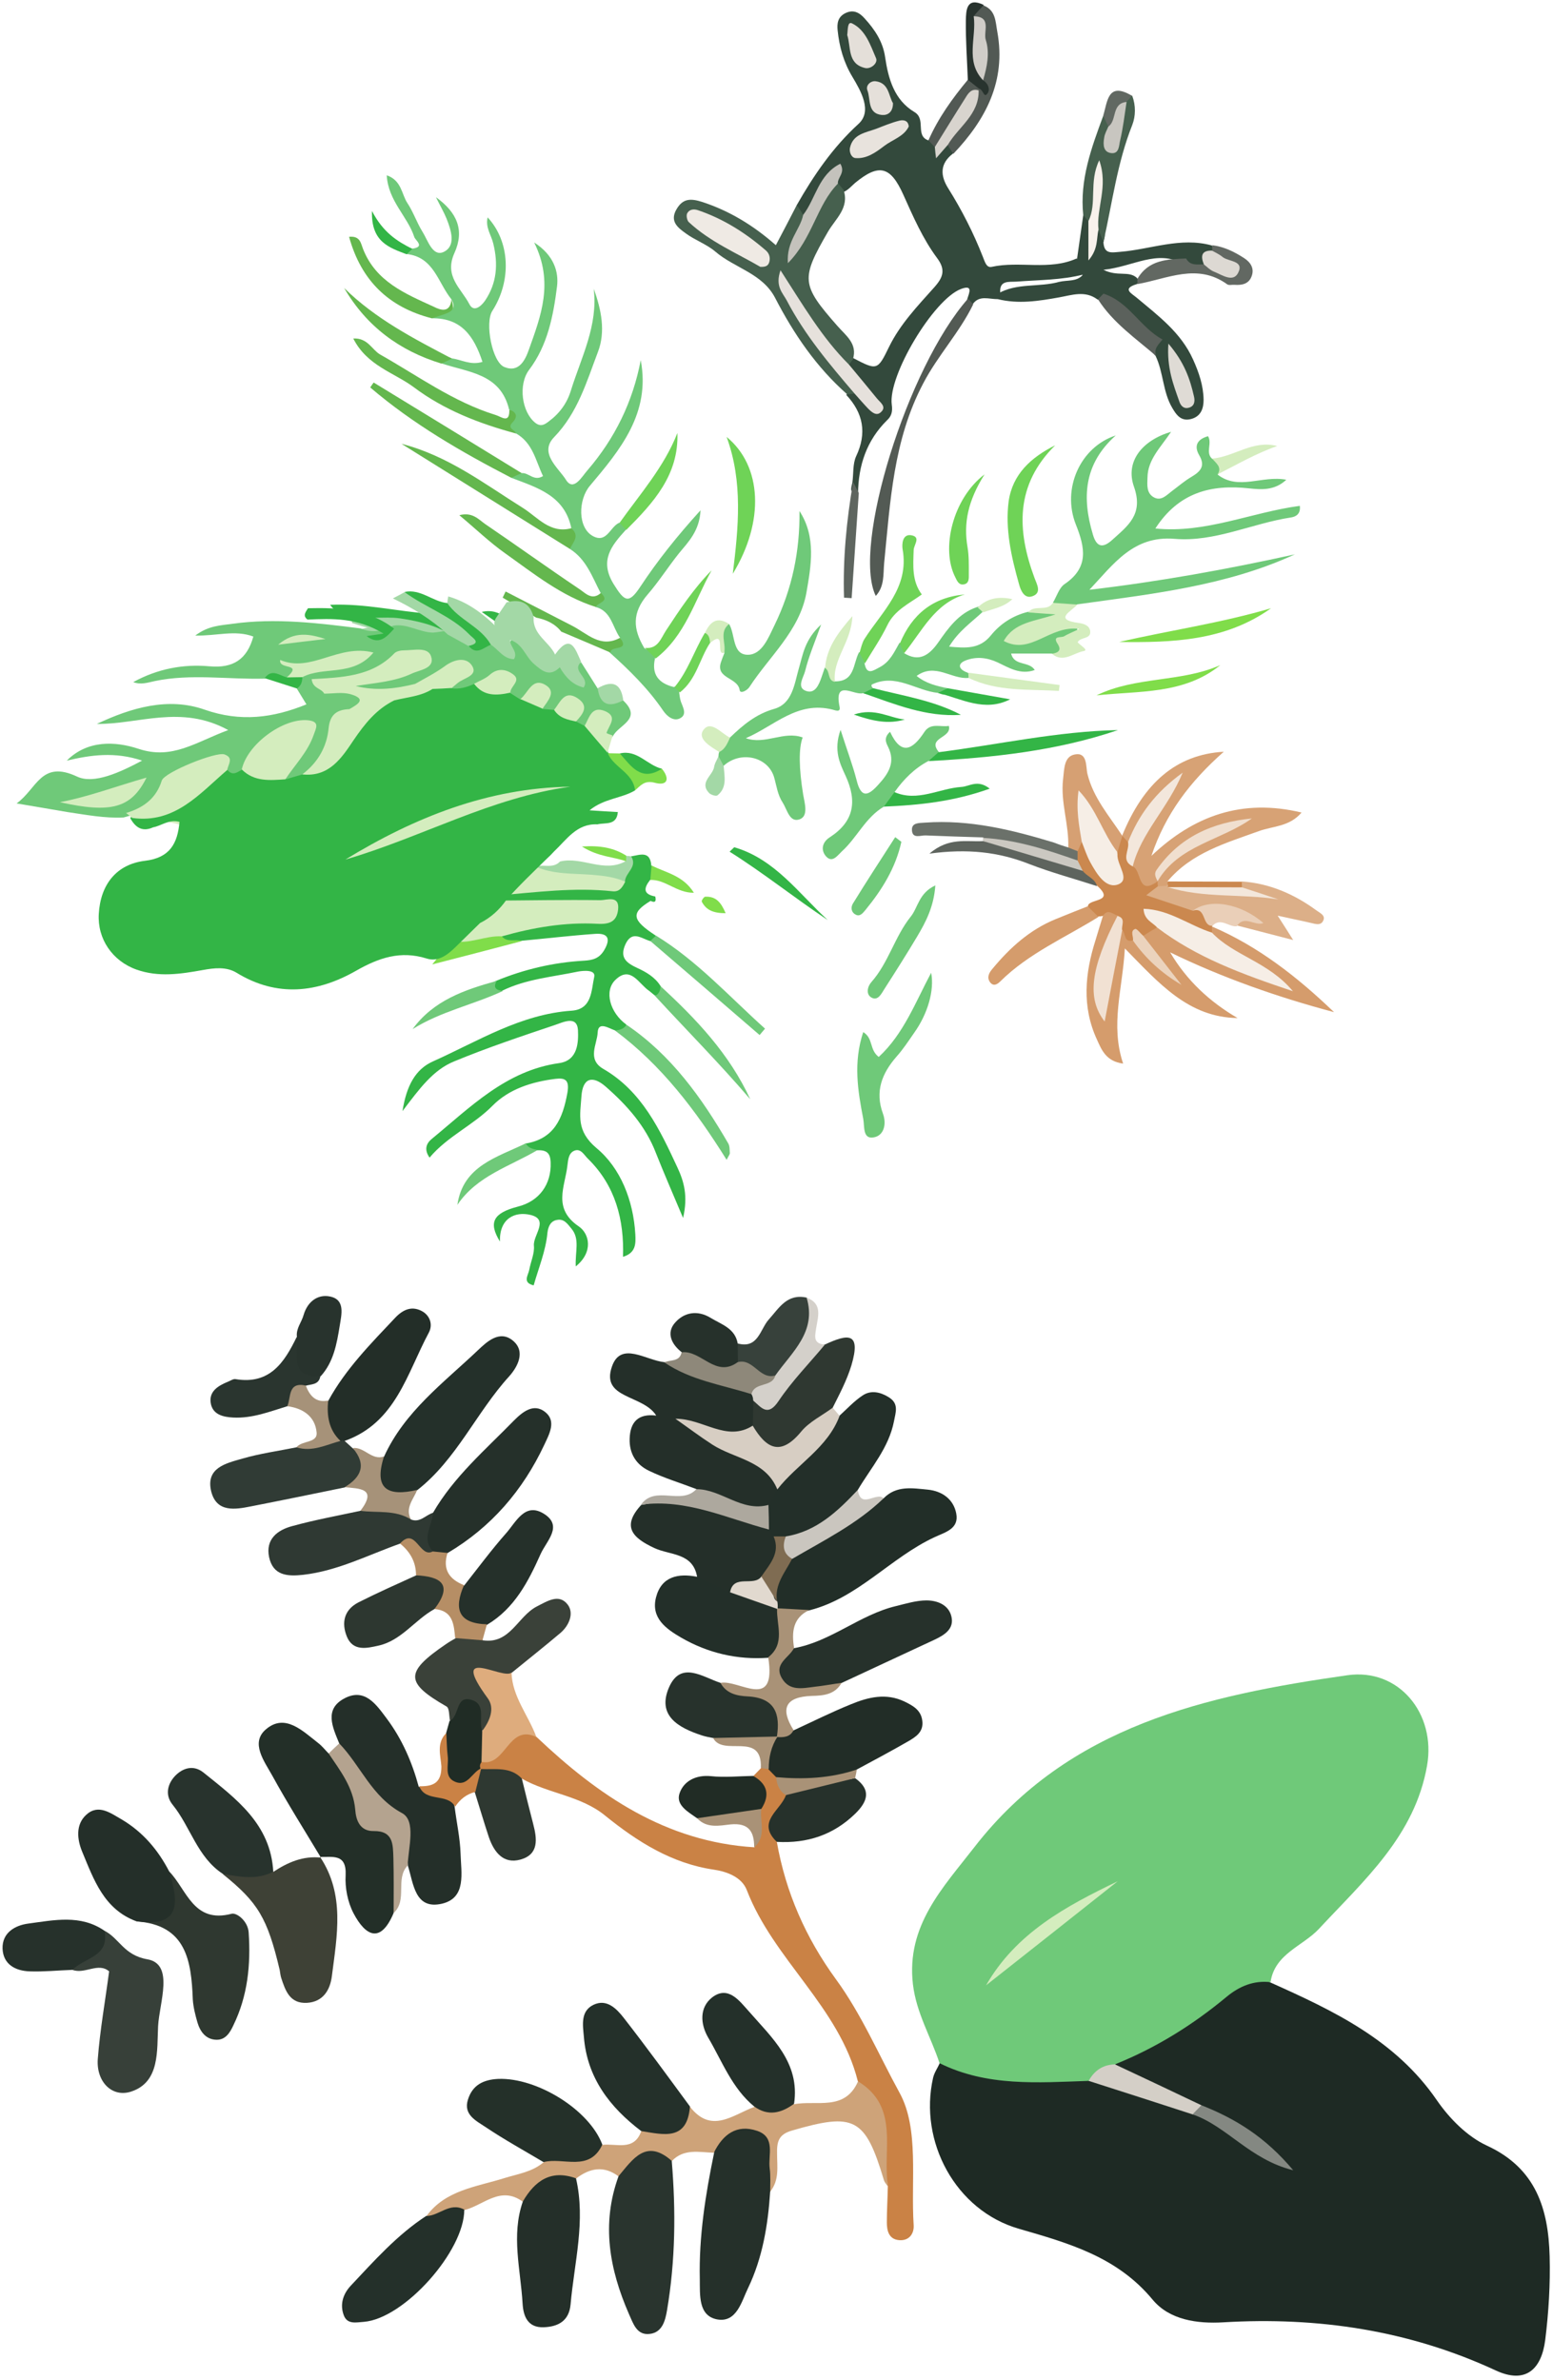 <?xml version="1.0" encoding="UTF-8"?>
<svg width="631px" height="967px" viewBox="0 0 631 967" version="1.1" xmlns="http://www.w3.org/2000/svg" xmlns:xlink="http://www.w3.org/1999/xlink">
    <!-- Generator: Sketch 51.2 (57519) - http://www.bohemiancoding.com/sketch -->
    <title>Untitled</title>
    <desc>Created with Sketch.</desc>
    <defs></defs>
    <g id="Page-1" stroke="none" stroke-width="1" fill="none" fill-rule="evenodd">
        <g id="SLT-Website-Graphics" transform="translate(-6084.865, -0.883)" fill-rule="nonzero">
            <g id="Group" transform="translate(4519, 0)">
                <g id="Shape">
                    <g transform="translate(1572, 1)">
                        <path d="M245.8,259 C242.7,254.7 242.3,248.2 235.9,246.5 C234.1,243.7 240.2,243.7 237.9,240.8 C234.5,234.3 232.1,227.1 225.4,222.9 C223.1,219.9 227.3,217.4 226,214.5 C223.3,201.2 212.1,198 201.6,194 C201.7,190.6 203.7,191.2 205.8,192.1 C208.7,191.8 210.8,195.6 214.5,193.3 C211.5,187.1 210.4,179.8 203.4,175.9 C200.5,174.7 196.5,173.9 201.5,170 C202.9,168.9 202.6,167.1 200.7,166.2 C197.2,151.6 184.1,151.2 173.2,147.5 C173.3,144 175.3,144.6 177.5,145.5 C181.4,146 185.1,148.4 189.9,146.9 C186.5,136.6 181.4,129 169.3,129.2 C169.2,125 172.4,126.8 174.3,126.6 C177.7,126.2 179.2,124.9 177.3,121.5 C171.8,114.8 170.2,104.3 159.1,103.1 C158.7,101.2 159.2,100.1 161.4,100.9 C166.7,100.2 162.7,97.6 162.2,96.2 C159.5,87.8 151.6,81.6 151,71.1 C157.1,73.2 157,78.8 159.4,82.4 C161.8,86 163.2,90.3 165.5,94 C167.7,97.5 169.6,104.2 174,102.3 C179.3,99.9 177.2,93.5 175.3,88.7 C174.2,86 172.7,83.5 171,80 C179.6,86.2 182.7,93.4 178.5,102.7 C174.2,112.2 181.3,117.1 184.6,123.5 C186.3,126.8 189.2,124.5 190.9,122.1 C195.8,114.9 196.3,107.1 194.3,98.9 C193.5,95.4 191,92.3 192,88.2 C201.1,98 201.8,113.9 193.9,126.2 C190.8,131 193.8,147 198.8,149 C204.9,151.5 207.4,145.8 208.8,141.8 C213.6,128.3 219,114.7 210.9,98.4 C219,103.6 220.9,110.4 220.2,116.2 C218.7,128.1 216.4,140.2 208.8,150.2 C204.4,156.1 205.8,167.3 211.4,171.7 C213.5,173.3 215,172.5 216.7,171.2 C221.2,167.9 224.3,163.7 225.9,158.3 C230.1,144.9 236.9,132.1 235.1,117.2 C238.2,125.7 240,134.6 236.8,142.9 C232.2,155 228.6,167.6 219,177.5 C212.7,184 220.9,190.1 223.8,194.8 C226.9,199.8 230.3,193.5 232.6,190.9 C243.7,178 251,163.1 254.2,146.2 C258.3,167.8 245.8,182.7 233.5,197.3 C228.8,202.9 228.5,214.3 234.8,217.7 C240.4,220.7 241.7,214 245.4,212.3 C247.7,211.9 248.7,212.8 248.1,215.2 C242.3,221.6 237.3,227.6 243.2,237.2 C247.6,244.3 249.3,245.4 254,238.3 C261,227.7 268.8,217.9 278.5,207.2 C278.1,215.6 273.5,220.1 269.8,224.6 C265.4,230.1 261.6,236.1 257.1,241.3 C250.5,248.9 251.1,255.5 255.6,263.1 C256.9,264.7 261.1,263.3 260,267.4 C258.5,273.9 261.5,277.5 267.6,279 C269.6,278.4 270.2,279.3 269.8,281.1 C270,282.4 270.1,283.7 270.5,284.9 C271.4,287.4 273.2,290.3 270,291.8 C267.4,293 264.8,290.8 263.3,288.6 C257.2,279.6 249.5,272.1 241.5,264.9 C239.6,260.6 248.4,263.5 245.8,259 Z" fill="#6FC979"></path>
                        <path d="M317.6,83.2 C324.5,71.1 332.2,59.8 342.7,50.2 C348.4,45 343.6,36.8 340.2,31.1 C336.6,25.1 334.9,18.9 334.2,12.2 C333.9,9.4 334.3,6.8 337.2,5.3 C340.5,3.6 343,4.9 345.2,7.4 C349.3,11.9 352.6,16.8 353.5,23.1 C354.8,31.9 357.2,40.5 365.4,45.4 C370.3,48.3 365.6,54.9 371,56.9 C372.6,56.1 373.5,57.1 374.2,58.2 C376.1,63 377.8,55.9 379.7,58.1 C381.7,59.1 382.8,60.4 380.9,62.4 C375.7,66.5 375.9,71.3 379.2,76.5 C384.7,85.3 389.4,94.5 393.2,104.2 C394,106.1 394.6,108.8 396.8,108.3 C408.2,105.8 420.2,109.9 431.3,104.9 C433.9,106.4 434.7,108.6 434.1,111.4 C425.2,113.7 416,113.6 406.9,114.3 C403.8,114.5 399.7,113.6 400.3,119.1 C400.2,120 399.9,120.8 399.2,121.4 C395.7,121.5 391.7,119.6 389,123.6 C387.2,123.9 386.1,123.4 386.9,121.3 C387.7,118.8 389.3,115.4 384.3,117.3 C373.2,121.5 354.6,152.5 356.2,164.3 C356.6,167 356.1,169 354.3,170.6 C346,178.8 342.6,189 342.5,200.4 C338.6,200.5 339.8,198 340.2,195.9 C340.7,192.3 340.3,188.4 341.7,185.3 C346.2,175.8 344.6,167.7 337.7,160.3 C338.3,159.6 339.1,159.1 340,158.9 C342.5,158.9 344.3,160.1 346,162.3 C343.1,157.3 337.8,154 337.4,147.8 C337.8,146.3 338.8,145.4 340.4,145.3 C350.2,150.4 350.4,150.5 355.1,140.8 C359.6,131.6 366.6,124.3 373.3,116.8 C377.1,112.6 378.2,109.5 374.6,104.7 C368.8,96.9 364.9,87.9 360.9,79 C355.7,67.4 351,66.2 341.3,74.2 C339.8,75.5 338.5,77.1 336.6,77.9 C335,78.1 334,77.3 333.2,76 C332.1,73.1 330.8,73.5 329.3,75.7 C326.4,79.7 325.5,84.9 321,87.8 C317.7,88.2 317.4,85.9 317.6,83.2 Z" fill="#33493C"></path>
                        <path d="M421.7,244.7 C423.2,242.2 424.2,238.7 426.4,237.2 C436.3,230.5 434.8,222.5 431,213 C425.2,198.4 432.8,181.5 447.2,176.8 C434.1,188.5 433.5,202.2 437.9,217 C439.4,222.2 441.9,222.7 445.7,219.3 C452.1,213.5 458.6,208.9 454.6,197.6 C451,187.4 457.9,178.8 469.7,175.3 C465.6,181.5 460.2,186.5 460.1,193.9 C460,196.9 459.6,200.3 462.8,202 C465.7,203.5 467.8,201.1 469.9,199.5 C472.6,197.5 475.1,195.3 478,193.6 C481.7,191.4 483.7,189.2 481.1,184.8 C479,181.2 480.1,178.4 484.7,177.1 C486.5,180 483.5,183.8 486.4,186.3 C489.5,187.6 493,188.8 488.6,192.7 C497.1,199.3 506.7,192.9 516.5,194.8 C511.7,199.3 506.2,198.8 501.4,198.3 C486,196.6 472.8,199.9 463.3,214.6 C483.6,216.7 502.4,208 522,205.4 C522.4,208.8 520.3,209.8 518.5,210.1 C502.6,212.5 487.4,220.2 471.1,218.8 C454.3,217.4 446.3,229.1 436.5,239.5 C464.7,236.2 492.4,231.2 520,225.1 C492,238 461.7,241.2 431.7,245.4 C428.3,245.8 424.9,247.9 421.7,244.7 Z" fill="#6FC979"></path>
                        <path d="M387.4,275.3 C380.5,276 373.9,269 366.3,274.5 C370.1,277.6 374.5,278.6 378.9,279.5 C379,283.1 377,282.2 375,281.4 C366,280.5 357.8,273.3 348.1,278 C348,278.1 347.9,278.5 348,278.7 C348.1,279 348.4,279.2 348.6,279.5 C348.8,283.4 346.4,281.9 344.5,281.5 C340.9,282.6 332.6,275.5 335,287.1 C335.5,289.5 333.1,288.4 332.2,288.2 C317.8,284.5 308.4,294.9 296.9,299.8 C304.8,302.6 312.3,296.7 320,299.5 C318.3,303.9 318.5,312.3 320.2,322.7 C320.8,326.2 322.4,331.3 318.9,332.7 C314.7,334.3 313.8,329 311.9,326 C309.8,322.8 309.4,319.2 308.4,315.7 C305.9,307.2 294.7,304.8 287.9,311 C284,311.4 285.8,308.7 285.8,307 C285.8,306.4 285.9,305.9 286.1,305.3 C286.2,302.3 287.5,300.3 290.5,299.5 C295.7,294.5 301,290 308.4,287.9 C315.8,285.8 316.6,277.9 318.4,271.6 C320.1,265.9 320.7,259.9 327.5,253.6 C324.7,261.4 322.4,266.8 321,272.5 C320.4,275 317.5,279 321.1,280.5 C325,282.1 326.6,278.1 327.7,274.9 C328.1,273.6 328.6,272.4 329,271.1 C333.8,270.5 330.1,276 333,276.7 C341.3,276.9 340.4,269.5 342.9,264.9 C346.5,264.9 345.8,267 345.1,269.2 C346,274.5 348.7,272.3 351.4,270.9 C355.5,268.7 357.2,264.8 359.3,261.1 C362.7,261.2 362.2,263.1 361,265.1 C367.2,269.1 371.4,266.1 375,261 C379.2,255 383.4,249 390.9,246.5 C393.1,245.6 393.4,246.7 393.1,248.5 C388.5,252.8 383.3,256.3 379.5,262.6 C386.2,263.2 391.9,263.7 396.5,258 C400.3,253.3 405.4,250 411.4,248.5 C415.5,247.6 419.6,246.7 424.3,249.5 C420.3,254.6 413.9,253.5 408.7,257.6 C417.2,258 423.9,249.3 431.6,255.4 C431.7,259.1 427.3,259.3 426.3,262.1 C426.1,265.6 424.1,266.4 421.1,265.4 C415.8,265.4 410.5,265.4 404.7,265.4 C405.9,270.6 412,268.4 414.3,272.1 C408.4,274.2 403.7,271.1 399.2,269 C394.9,267 390.6,266.6 386.5,268.1 C382.6,269.5 383.3,271.9 387.1,273.2 C387.6,273.6 387.8,274.1 387.7,274.6 C387.7,275.1 387.5,275.3 387.4,275.3 Z" fill="#6FC979"></path>
                        <path d="M486.3,376.3 C505.2,384.4 521.1,396.9 535.9,411.1 C513,405 490.7,397.2 469.3,386.8 C476.1,398.3 485.4,406.9 496.7,413.5 C476.7,413.2 464.8,399.4 450.9,385.2 C450,401.7 444.9,416.1 450.2,432 C443.2,431.1 441.4,426.3 439.5,422.1 C433.4,408.8 434.7,395.3 439,381.8 C440,378.6 440.9,375.4 441.9,372.3 C443.6,367.2 446,369.3 448.4,371.6 C448.1,379 443.4,385.1 442.6,392.3 C442,397.2 440.4,401.9 441.2,406.7 C444.2,397.4 443.1,387.1 447.9,378 C451.8,376.6 452.8,381.2 455.8,381.7 C459.8,386.1 464.4,390.1 467.5,394.5 C465.4,389.3 457.8,387.2 457.4,380 C458.8,377.1 461.3,375.7 464.4,375.2 C471.9,376 476.3,382.4 482.5,385.4 C491.7,389.9 501.3,393.3 509.5,396.5 C502.3,390.9 490.4,389.8 485.3,378.9 C485.3,377.9 485.6,377 486.3,376.3 Z" fill="#D59C6C"></path>
                        <path d="M341.1,159.8 C340.1,159.9 339.1,160 338.1,160.1 C325.6,149.1 316.4,135.6 308.8,120.9 C303.6,110.9 292.3,108.8 284.5,102.1 C281,99.1 276.3,97.5 272.5,94.7 C269.3,92.4 265.8,89.8 268.8,84.8 C271.4,80.4 274.6,80.5 279.1,81.9 C290.1,85.5 299.8,91.3 309.1,99.5 C312.1,93.8 314.9,88.5 317.6,83.2 C318.5,84.5 319.4,85.8 320.2,87.1 C322.7,91 319.4,93.9 318.5,97.4 C321.3,92 323.2,86.3 326.5,81.3 C328.5,78.3 329.9,74.5 334.4,74.4 C335.1,75.3 335.9,76.1 336.6,77 C339.1,84.3 333.3,88.8 330.3,94 C319.2,113.2 319.3,115.5 334.2,132.4 C337.5,136.2 342.4,139.5 340.4,145.9 C339.9,146.6 339.3,147.3 338.8,148 C330,145.4 326.8,137.3 321.9,130.9 C319.3,127.5 317.1,123.7 316.2,122 C321.4,130.4 327.2,141.2 336.4,149.7 C339.4,152.3 342.6,155 341.1,159.8 Z" fill="#46604E"></path>
                        <path d="M449.8,339.4 C458.5,318 471.8,306.4 491.1,305.3 C477.3,317.5 467.4,330.6 461.7,347.6 C478.9,331.3 498.5,324.2 522.7,330 C517.8,335.8 511,335.5 505.5,337.5 C492,342.4 478,346.3 468.2,358 C468.6,358.9 468.4,359.8 467.7,360.5 C466.3,361.2 465,361.1 463.8,360.1 C463.6,359.1 463.8,358.3 464.4,357.5 C469.6,342.6 483.8,340.4 493.9,335.4 C483.5,340.1 469.3,342.8 464.2,358 C457.1,363.3 456.8,363.1 452.7,351.8 C453.9,339.4 462.7,331 467.4,322.3 C461.2,326.5 459.9,336.7 452.7,342.3 C451,342 450.1,341 449.8,339.4 Z" fill="#D7A275"></path>
                        <path d="M433.7,111.7 C433,109.4 432.2,107.1 431.5,104.9 C432.3,99 433.2,93.2 434,87.3 C435.9,87 436.8,88.1 437.5,89.5 C437.8,93.6 438.9,97.7 436.1,101.6 C439.5,99.7 436,93.9 440.9,92.9 C443.6,94.2 442.7,96.2 442.2,98.3 C442.5,103.2 445.4,102.5 449,102.2 C461.4,101.2 473.5,96.1 486.2,99.6 C486.7,100.1 486.9,100.6 486.9,101.2 C486.9,101.8 486.8,102.1 486.7,102.1 C485.3,104.5 484.3,107.2 481.5,108.5 C479.1,108.5 476.8,108.7 474.7,107.1 C463.9,101.1 454.5,108.2 442.2,109.5 C448,112.4 452.4,109.8 455.7,112.7 C456.2,113.2 456.4,113.8 456.2,114.4 C456.1,115 455.9,115.3 455.8,115.3 C449.5,117.2 453.7,119.1 455.8,120.9 C464.5,128.2 473.7,135 478.6,145.9 C481,151.2 482.8,156.5 482.9,162.3 C482.9,165.7 481.9,169 477.9,170.1 C473.8,171.2 471.9,168.6 470.1,165.5 C466.3,159 466.6,151.2 463.4,144.5 C461,142.1 461.2,139.3 462.1,136.4 C456.6,130.5 451.9,123.8 443.5,121.6 C442.2,122 440.9,122.1 439.7,121.5 C434.7,117.8 429.3,119.8 424.2,120.7 C415.9,122.2 407.6,123.5 399.2,121.4 C399.2,120.7 399.3,119.9 399.3,119.2 C407,114.7 416,116.7 424.2,114.4 C427.6,113.6 431.2,114.4 433.7,111.7 Z" fill="#33493C"></path>
                        <path d="M353,327.6 C345.5,332 342.1,340.2 335.9,345.8 C334.1,347.5 332,350.7 329.4,347.7 C327.3,345.2 327.9,342 331.1,340 C340.9,333.6 342.2,325.4 337.4,315 C335.2,310.2 332.4,304.8 335.4,296.4 C338,304.6 340.3,310.6 341.9,316.8 C343.8,324.7 346.9,323 350.9,318.5 C354.9,314.1 357.8,309.6 354.7,303.3 C353.9,301.7 352.8,299.6 355.5,297.2 C360.1,307.1 364.7,304.5 369.5,297.2 C372,293.4 376.1,295.4 379.4,294.8 C380.7,299.9 370.4,299.4 375.3,305.4 C376.4,309.4 372.5,307.7 371.2,309 C365.5,312 361.1,316.4 357.4,321.6 C356.1,323.8 355.7,326.6 353,327.6 Z" fill="#6FC979"></path>
                        <path d="M449.8,339.4 C450.6,340.3 451.4,341.1 452.2,342 C456,344.7 451.1,349 454.1,351.9 C457.8,353.3 455.9,364.2 464.2,357.9 C464.2,358.6 464.2,359.3 464.3,360 C464.7,362.1 463.6,362.9 461.6,362.8 C462.5,363.1 463.5,363 464.4,363 C469.4,363.1 473.6,366.1 478.4,367 C484.5,366.9 486.8,370.3 486.6,375.9 C486.6,375.9 486.3,376.2 486.3,376.2 C486.3,377 486.3,377.9 486.3,378.7 C479.6,380.6 474.6,375.9 468.9,374.3 C466.4,373.6 463.7,371.7 464.1,376.6 C462.2,377.7 460.4,378.8 458.5,380 C456.8,379.9 455.5,380.9 454.3,381.9 C450.5,383.1 451.3,379.2 449.9,377.8 C447.6,376.4 449.5,373.6 448,371.9 C446,371.3 443.9,368.9 442,372 C441.5,372.1 440.9,372.2 440.3,372.2 C436.7,372.9 435.5,371.3 435.9,367.9 C436.5,364.9 447.2,366.5 439.6,359.7 C437.4,357.5 433.9,357 432.1,354.3 C431.2,352.7 430.5,350.9 430.1,349.1 C429.8,347.7 429.7,346.3 430.1,344.8 C430.8,343.1 431,340.9 433.6,341 C438.9,344.1 438.9,351.7 445.3,354.6 C447.1,351.3 444.9,348 445.7,345 C446.1,342.6 447.5,340.7 449.8,339.4 Z" fill="#CB884F"></path>
                        <path d="M290.1,253.4 C292.7,257.7 291.3,265.9 297.7,265.9 C303.5,265.9 306.1,258.9 308.6,253.8 C315.7,239.2 318.9,223.8 318.7,207.5 C325.6,218.1 323.4,229.8 321.5,240.8 C318.7,256.2 306.4,266.6 298.3,279.1 C297.4,280.4 294.7,281.9 294.4,280.3 C293.7,275 284.5,275.7 286.8,268.9 C287.2,267.7 287.7,266.4 288.2,265.2 C288.4,261.1 283.8,256.3 290.1,253.4 Z" fill="#6FC979"></path>
                        <path d="M478.5,369.9 C472.3,367.8 466.1,365.8 459.6,363.6 C461.4,362.2 462.8,361.1 464.3,360 C465.7,359.9 467.1,359.8 468.5,359.7 C469,359.7 469.4,359.8 469.9,359.8 C478,359.3 486,361 494,361.4 C498,361.6 501.8,363.1 505.5,364.3 C503.4,362.4 499.3,364.2 497.7,360.6 C497.6,359.6 497.8,358.7 498.5,358 C509.8,358.8 519.8,363.2 528.8,369.8 C530.3,370.9 532.8,371.9 531.3,374.3 C530.3,375.9 528.4,375.3 526.7,374.9 C522.5,373.9 518.3,373.1 513,371.9 C515.2,375.3 516.7,377.7 519.3,381.8 C510.4,379.5 503.5,377.7 496.5,375.9 C495.7,371.7 499.4,372.9 501.4,371.4 C493.5,373.3 486.5,365.9 478.5,369.9 Z" fill="#DCAF88"></path>
                        <path d="M387.2,121.2 C387.9,122 388.6,122.7 389.3,123.5 C383.7,135 374.9,144.3 369,155.6 C356.8,178.7 355.6,203.7 353.1,228.7 C352.7,233.2 353.3,238.1 349.7,242 C339.9,222 362.6,149 387.2,121.2 Z" fill="#535A54"></path>
                        <path d="M344.6,419.2 C348.8,421.8 347,426.3 350.9,429.3 C361,420 365.8,407.1 372.2,395.1 C373.6,402.2 370.8,411.8 365.3,419.5 C363,422.8 360.8,426.2 358.1,429.2 C352.2,436 349.3,443.3 352.6,452.3 C354.2,456.6 353,461.4 348.7,462 C344.3,462.7 345.2,457.4 344.6,454.4 C342.4,443 340.5,431.6 344.6,419.2 Z" fill="#6FC979"></path>
                        <path d="M442.2,98.2 C441.5,96.6 440.9,94.9 440.2,93.3 C436.1,86.6 441.8,79.8 439.9,74 C438.8,78.7 441.7,85.3 436.1,89.8 C435.4,89 434.7,88.1 434,87.3 C432.5,73 437.3,60 442.1,47 C444.9,46.7 445.2,48.7 445.6,50.6 C445.9,52.1 445.1,53.7 446,55.5 C448.1,50.5 448,45.1 450.4,40.4 C451.2,39.2 452.2,38.2 453.9,38.8 C455.4,42.8 455.3,47.1 453.9,50.7 C447.8,66 445.8,82.3 442.2,98.2 Z" fill="#46604E"></path>
                        <path d="M422.6,180.8 C406.3,196.9 407,215.3 414.2,234.7 C415.1,237.2 417.4,240.9 413.1,242.2 C410.1,243.1 408.6,239.9 407.9,237.2 C404.8,226.2 402.2,214.9 403.7,203.5 C405.3,192.5 412.8,185.7 422.6,180.8 Z" fill="#6FD357"></path>
                        <path d="M433.4,341.9 C432.8,343.2 432.3,344.5 431.7,345.8 C429.6,347.3 428.2,347.1 427.9,344.3 C428.3,335 424.7,325.9 425.8,316.5 C426.3,312.4 426.1,307.2 430.6,306.4 C435.8,305.4 435,311.4 435.7,314.3 C438.1,324.1 444.6,331.4 449.9,339.5 C449.2,341.7 448.5,343.9 447.9,346.1 C439.4,343.3 439.3,334.3 434.8,328.5 C433.4,326.7 434.2,323.8 432.5,322.8 C434.1,328.8 437.5,335 433.4,341.9 Z" fill="#D6A073"></path>
                        <path d="M371.1,309.1 C372.5,307.9 373.8,306.7 375.2,305.5 C399.5,302.4 423.5,297 448.1,296.5 C423.1,305 397.2,307.7 371.1,309.1 Z" fill="#33B546"></path>
                        <path d="M289.1,177.4 C303.5,189.2 304.6,211.7 291.6,233 C293.9,214.3 295.8,195.7 289.1,177.4 Z" fill="#6FD357"></path>
                        <path d="M435.8,368.1 C437.3,369.5 438.7,371 440.2,372.4 C426.7,380.8 411.8,387.2 400.3,398.6 C399.1,399.8 397.5,400.8 396.1,398.9 C394.7,396.9 395.8,395 397.1,393.5 C404.2,384.9 412.3,377.6 422.8,373.3 C427.2,371.5 431.5,369.8 435.8,368.1 Z" fill="#D59C6C"></path>
                        <path d="M226,214.5 C229.6,217.6 226.7,220.2 225.4,222.9 C202.6,208.7 179.8,194.4 157,180.2 C175.8,185 190.6,196.4 206.4,206.3 C212.4,210.1 217.4,216.8 226,214.5 Z" fill="#64B74E"></path>
                        <path d="M200.8,166.3 C203.8,167.3 204.3,169.2 202.2,171.4 C199.6,174 203.2,174.4 203.5,176 C188.6,172 174.2,166.4 162,157.2 C153.9,151.2 143,148.5 137.4,137.4 C143.3,137.1 145,142 148.3,143.9 C163.7,152.6 178.1,163.2 195.3,168.5 C197.6,169.2 201,172.2 200.8,166.3 Z" fill="#64B74E"></path>
                        <path d="M205.8,192.1 C204.4,192.7 203,193.4 201.6,194 C181.3,183.5 161.6,172.1 144.3,157.3 C144.8,156.6 145.2,155.9 145.7,155.3 C165.7,167.5 185.8,179.8 205.8,192.1 Z" fill="#64B74E"></path>
                        <path d="M427.9,344.2 C429.2,344.7 430.4,345.2 431.7,345.7 C431.7,346.9 431.7,348.1 431.7,349.3 C430,350.9 427.9,350.9 426.1,350.2 C415.4,345.8 403.3,346.3 393.2,340.1 C385.5,339.9 377.8,339.6 370,339.3 C367.9,339.2 364.6,340.8 364.4,337.2 C364.2,334 367.4,334.3 369.7,334.1 C387.8,332.8 405,337 422.1,342.2 C424.1,343 426,343.6 427.9,344.2 Z" fill="#6B716A"></path>
                        <path d="M238,240.8 C242,244.4 236.6,244.6 236,246.5 C222,242.1 210.7,232.9 199,224.6 C192.8,220.2 187.2,214.8 180.5,209.2 C185.8,207.8 188.3,210.9 191,212.8 C203.8,221.5 216.3,230.5 229.1,239.1 C231.6,240.7 234.3,244.1 238,240.8 Z" fill="#64B74E"></path>
                        <path d="M345.3,269.4 C344.6,268 343.8,266.5 343.1,265.1 C343.7,263.2 344.1,261.1 345.1,259.5 C352.3,248.2 363.4,238.7 360.6,223 C360.3,221.2 360.4,216.5 364.4,217.4 C368,218.2 365.2,221.2 365.1,223.3 C364.9,229.6 364.3,235.9 368.4,241.4 C363.3,245.1 357.4,247.7 354.4,253.9 C351.8,259.3 348.4,264.2 345.3,269.4 Z" fill="#6FD357"></path>
                        <path d="M448.6,260.7 C469.1,256 490,253 510.3,247 C491.7,260.3 470.2,261 448.6,260.7 Z" fill="#80DD4A"></path>
                        <path d="M423.6,261.5 C421.3,258 425,259.1 426.2,258.4 C427.5,257.6 429,257 432.4,255.4 C420.2,253.8 412.8,266.2 401.7,260.3 C406,252.6 414.2,252.4 422.7,249.5 C417.9,249.2 414.8,248.9 411.6,248.7 C414.2,245.3 419.3,248.6 421.7,244.8 C425,245 428.3,245.3 431.6,245.5 C429.2,248.3 421.6,251.6 432.3,253 C434.3,253.3 436.4,254 436.8,256.1 C437.4,259.8 432.7,258.5 431.7,260.9 C429.2,263.7 426.4,262.3 423.6,261.5 Z" fill="#D4EDBE"></path>
                        <path d="M373.9,359.6 C373.3,368.3 370,374.5 366.5,380.4 C362.2,387.6 357.7,394.7 353.2,401.7 C352,403.6 350.6,406.6 348,405.2 C345.6,403.9 346.3,400.7 347.9,398.9 C354.9,391 357.4,380.4 363.9,372.3 C366.9,368.6 367.1,362.8 373.9,359.6 Z" fill="#6FC979"></path>
                        <path d="M381.2,62.4 C380.4,61.2 379.7,60 378.9,58.8 C379.7,50.6 387.4,45.9 389.4,38.3 C389.8,37.6 390.4,36.9 391,36.4 C393.7,35 391.6,32.9 391.7,31.2 C393.2,22.7 391.9,14.5 388.6,6.6 C388.6,3.3 391,2.7 393.5,2.1 C398.5,4.1 398.3,8.6 399.1,12.9 C402.7,32.8 394.4,48.5 381.2,62.4 Z" fill="#525954"></path>
                        <path d="M433.8,353.7 C435.5,356 438.8,356.8 439.6,359.9 C430.4,356.9 421,354.4 412,350.9 C399.6,346 386.9,344.6 371.5,346.7 C379.4,339.9 386.6,342 393.3,341.6 C407.5,343.4 421.4,345.9 433.8,353.7 Z" fill="#5E645E"></path>
                        <path d="M177.5,145.6 C176.1,146.3 174.7,146.9 173.2,147.6 C156.2,142.4 142.8,132.5 133.7,116.9 C146.5,129.5 162.1,137.5 177.5,145.6 Z" fill="#64B74E"></path>
                        <path d="M393.9,192.6 C387.1,203.4 385.3,212.5 387,222.3 C387.6,225.9 387.5,229.7 387.5,233.3 C387.5,234.8 387.7,236.9 385.5,237.3 C383.4,237.7 382.7,235.8 382,234.4 C376.1,222.9 380.9,202.5 393.9,192.6 Z" fill="#6FD357"></path>
                        <path d="M177.3,121.5 C178.6,126.3 178.6,126.3 169.3,129.2 C151.8,124.7 140.6,113.9 135.7,96.1 C140.3,95.6 140.5,98.9 141.4,101.1 C146.6,114.3 158.5,119.2 170.1,124.5 C173,126 176.8,127.1 177.3,121.5 Z" fill="#64B74E"></path>
                        <path d="M189.5,262.9 C188,263.5 186.5,264.2 184.9,264.8 C173.2,258.3 161.3,252.3 147.2,253.6 C143.1,254 139.2,253 136.5,249.5 C134.2,248.4 131,250 128,245.6 C142.5,245 155.6,248.4 168.7,249.2 C178,250.2 185.9,253.3 189.5,262.9 Z" fill="#33B546"></path>
                        <path d="M248.3,215.2 C247.4,214.2 246.5,213.3 245.6,212.3 C254,200.5 263.7,189.6 269.1,175.8 C269.7,192.9 259.3,204.2 248.3,215.2 Z" fill="#6FD357"></path>
                        <path d="M456,115.3 C456,114.6 456,113.9 456,113.2 C460.5,105.4 468.2,105.2 475.8,104.9 C477.4,107.9 480.3,107.3 483,107.3 C486.1,106.4 488.6,108.9 491.8,108.8 C490.8,105.8 485.6,105.9 486.4,101.7 C486.4,101 486.4,100.3 486.4,99.5 C491.2,100.1 495.4,102.2 499.3,104.7 C502.1,106.5 503.7,109.1 502.3,112.4 C501.1,115.3 498.4,115.8 495.5,115.6 C494.5,115.5 493.2,115.9 492.5,115.4 C480.3,106.6 468.1,113.2 456,115.3 Z" fill="#626862"></path>
                        <path d="M439.4,282.4 C455.3,274.6 473.7,277.2 489.7,270.1 C474.9,282.1 456.7,280.5 439.4,282.4 Z" fill="#80DD4A"></path>
                        <path d="M290.3,345.9 C290.9,345.3 291.6,344.7 292.2,344.1 C308.7,348.9 318.3,362.8 330.2,373.7 C316.7,364.7 304,354.5 290.3,345.9 Z" fill="#33B546"></path>
                        <path d="M360.1,341.9 C357.8,352.4 352.3,361.3 345.5,369.6 C344.4,370.9 343.2,372.5 341.4,371.4 C339.7,370.5 339.5,368.5 340.4,367 C346,357.9 351.8,349 357.6,340 C358.4,340.6 359.2,341.2 360.1,341.9 Z" fill="#6FC979"></path>
                        <path d="M136.6,249.5 C143,251.9 149.7,250.2 156.3,251.1 C167.3,252.7 177.6,255.7 185,264.8 C179.4,264.8 174.4,262.7 169.4,260.7 C158.5,258.5 147.5,256.5 136.9,253 C136.8,251.8 136.7,250.6 136.6,249.5 Z" fill="#A3D8A6"></path>
                        <path d="M260.3,267.4 C258.8,266 257.4,264.6 255.9,263.1 C261.2,263.7 262.4,259.2 264.5,256 C270.1,247.5 275.7,239 283,231.6 C276.1,243.9 272.3,258.2 260.3,267.4 Z" fill="#6FD357"></path>
                        <path d="M158.9,263.4 C149,261.2 139,260.7 129,257.8 C123.3,256.1 115.4,259.2 108.4,258.6 C117.7,256.4 127,254.2 136.6,257.3 C145.8,251.9 154.4,256.1 162.9,259.4 C164.1,259.8 165.5,261 164.9,262.3 C163.6,265.1 161.1,263.8 158.9,263.4 Z" fill="#A3D8A6"></path>
                        <path d="M221.9,256.5 C219.3,253.2 215.7,251.6 211.7,250.8 C207.2,248.1 202.7,245.4 198.1,242.7 C198.5,241.9 198.9,241 199.3,240.2 C208.3,244.8 217.3,249.5 226.3,254.1 C232.4,257.2 237.8,263.4 245.8,259 C250.1,264.7 241.7,262 241.9,265 C235.2,262.1 228.5,259.3 221.9,256.5 Z" fill="#64B74E"></path>
                        <path d="M340.5,195.7 C341.3,197.2 342,198.7 342.8,200.2 C341.8,214.4 340.9,228.7 339.9,242.9 C338.9,242.8 337.8,242.8 336.8,242.7 C336.3,227.1 337.8,211.4 340.5,195.7 Z" fill="#5E655F"></path>
                        <path d="M344.6,281.5 C346,280.8 347.3,280.1 348.7,279.5 C360.7,282.6 373.1,284.4 384.3,290.3 C370.2,291.3 357.5,286 344.6,281.5 Z" fill="#33B546"></path>
                        <path d="M478.5,369.9 C485.4,364.7 498,366.9 507.2,374.9 C503.7,376.3 499.4,371.4 496.4,376.2 C493.1,376.6 489.9,372.5 486.5,376 C482.1,376.3 484.1,368.1 478.5,369.9 Z" fill="#EACFB8"></path>
                        <path d="M353,327.6 C354.4,325.6 355.9,323.7 357.3,321.7 C366.7,325.8 375.4,320.2 384.5,319.6 C387.8,319.4 391.1,316.4 396,320.3 C381.2,325.6 367.2,327 353,327.6 Z" fill="#33B546"></path>
                        <path d="M361.2,265.3 C360.6,264 360,262.6 359.5,261.3 C364.4,249.5 372.9,242.5 385.9,241.4 C373.5,245.1 368.5,256.4 361.2,265.3 Z" fill="#6FD357"></path>
                        <path d="M393.3,32.5 C395.6,33.9 396.3,36.6 394.9,38.1 C393.6,39.6 393.3,36.4 391.9,36 C389.1,36.2 386.4,36.4 387.1,32.2 C386.8,24.2 386.2,16.2 386.3,8.2 C386.4,4.1 386.5,-1.5 393.6,1.9 C392.2,3.4 390.8,4.9 389.5,6.4 C393.9,14.7 390.7,24.1 393.3,32.5 Z" fill="#28332E"></path>
                        <path d="M466.2,137.8 C464.7,139.8 462.4,141.5 463.7,144.6 C455.4,137.4 446.1,131.1 440,121.5 C440.7,120.7 441.5,120 442.2,119.2 C452.5,122.4 457.1,132.9 466.2,137.8 Z" fill="#5B615C"></path>
                        <path d="M387.4,275.3 C387.4,274.6 387.3,273.9 387.3,273.2 C399.7,274.9 412,276.5 424.4,278.2 C424.3,279 424.2,279.8 424.1,280.6 C411.7,279.8 399.2,281 387.4,275.3 Z" fill="#D4EDBE"></path>
                        <path d="M433.8,353.7 C420.3,349.7 406.8,345.6 393.3,341.6 C393.3,341.2 393.2,340.7 393.2,340.3 C406.6,341 419.2,345.1 431.7,349.5 C432.4,350.9 433.1,352.3 433.8,353.7 Z" fill="#CBC8C1"></path>
                        <path d="M488.6,192.6 C490.5,189.6 487.9,188.1 486.4,186.2 C495.3,185.5 502.9,178.5 512.8,181.1 C504.2,184.1 496.5,188.6 488.6,192.6 Z" fill="#D4EDBE"></path>
                        <path d="M387.1,32.3 C388.7,33.6 390.3,34.8 391.9,36.1 C391.9,36.1 391.4,36.6 391.4,36.6 C385.1,44 382.3,54 373.6,59.6 C372.8,58.7 372,57.8 371.1,56.9 C375.1,47.8 380.8,39.9 387.1,32.3 Z" fill="#525954"></path>
                        <path d="M375,281.4 C376.3,280.8 377.6,280.1 378.9,279.5 C387.4,281 395.8,282.5 404.3,284 C393.9,289.3 384.6,283.8 375,281.4 Z" fill="#33B546"></path>
                        <path d="M333.1,276.9 C329.9,276.4 331.3,272.5 329.1,271.3 C329.7,263.3 334,257.3 340.2,250.2 C339.8,260.9 332,267.8 333.1,276.9 Z" fill="#D4EDBE"></path>
                        <path d="M45.9,329.8 C53.4,329.9 60.8,330 68.3,330.1 C69.2,330.6 70.4,330.7 70.6,332 C72.5,334.6 75.5,334.9 78.3,335.6 C74.6,340 70.8,336.2 67.6,335.1 C60.4,332.8 52.6,333.6 45.9,329.8 Z" fill="#D4EDBE"></path>
                        <path d="M270.1,281.2 C269.4,280.5 268.7,279.8 267.9,279.1 C273.4,272.5 275.9,264.3 280.2,257.1 C283.7,257 283.5,258.8 282.3,261.2 C278.1,267.6 276.8,276 270.1,281.2 Z" fill="#6FD357"></path>
                        <path d="M285.8,307.1 C286.5,308.4 287.2,309.8 287.9,311.1 C288.2,315.3 289.4,319.8 285.4,323 C284.8,323.5 282.7,322.8 282,322.1 C277.9,317.8 283.3,315.1 284,311.6 C284.2,310 285.2,308.6 285.8,307.1 Z" fill="#A3D8A6"></path>
                        <path d="M211.5,263.8 C204.2,258.7 196.9,253.6 189.6,248.5 C197.7,246.6 201.8,253.5 207.6,256.8 C208.9,259.2 212.3,260.3 211.5,263.8 Z" fill="#33B546"></path>
                        <path d="M161.4,101 C160.6,101.7 159.9,102.5 159.1,103.2 C152.1,100.5 144.6,98.3 145,85.6 C149.5,94.3 155.2,97.9 161.4,101 Z" fill="#33B546"></path>
                        <path d="M290.5,299.6 C289.4,301.8 288.6,304.2 286.1,305.4 C282.6,303.2 277,300.1 279.7,296.4 C282.7,292.4 286.9,297.8 290.5,299.6 Z" fill="#D4EDBE"></path>
                        <path d="M444.2,51.3 C443.5,49.8 442.8,48.4 442.1,46.9 C443.9,41.1 443.9,32.9 453.8,38.8 C453,39.6 452.3,40.5 451.5,41.3 C448.6,44.2 449.9,50.3 444.2,51.3 Z" fill="#616862"></path>
                        <path d="M282.4,261.1 C282.2,259.5 282.1,257.8 280.3,257 C282.4,252.5 285.2,250.2 290.1,253.4 C285.9,256.7 289,261.3 288.1,265.1 C284.4,266.4 289.2,255.4 282.4,261.1 Z" fill="#D4EDBE"></path>
                        <path d="M498.4,358.1 C498.4,358.9 498.5,359.6 498.5,360.4 C488.4,364.1 478.4,360.3 468.3,360.3 C468.3,360.3 468.4,359.8 468.4,359.8 C468.3,359.2 468.2,358.6 468.2,358 C478.2,358 488.3,358.1 498.4,358.1 Z" fill="#CB884F"></path>
                        <path d="M361.5,292.2 C354.8,294.2 348.6,292.9 340.8,290.2 C349.4,287.3 355.2,291.6 361.5,292.2 Z" fill="#33B546"></path>
                        <path d="M423.6,261.5 C426.3,261.3 429.1,261.1 431.8,260.9 C432.8,262.1 436.3,264 434.2,264.4 C430.1,265.1 425.8,269.4 421.3,265.5 C423.6,265.1 425.4,264.3 423.6,261.5 Z" fill="#D4EDBE"></path>
                        <path d="M393.3,248.7 C392.6,248 391.8,247.3 391.1,246.7 C395,242.9 399.6,242.1 405.2,243.3 C401.6,246.7 397.2,247.2 393.3,248.7 Z" fill="#D4EDBE"></path>
                        <g transform="translate(157, 343)">
                            <path d="M36.7,22.8 C37.5,22.1 38.3,21.4 39.1,20.6 C47.5,15.7 56.8,15.8 66.1,15.6 C73,15.5 80,17 86.7,14.6 C89.3,11.6 92.7,9.1 93.3,4.8 C96.9,4.2 101,2.4 101.5,8.5 C102.5,10.6 103.1,12.6 101,14.4 C98.4,17.7 98.1,20.2 103.1,21.1 C103.5,22.8 103.3,23.9 101.2,22.9 C93.1,27.8 93.5,30.6 103.3,37 C103.7,38.9 103.1,39.8 101,39.2 C97.5,38.2 93.7,34.7 91,40.5 C88.5,46 91.4,48.1 95.9,50.2 C99.4,51.8 103,53.9 105.2,57.4 C106.7,60 106.5,61.6 103,61.4 C102.2,60.8 101.5,60.1 100.7,59.5 C96.5,56.8 93.2,49 87,54.9 C82.1,59.5 84.8,68.4 91.3,73.1 C91.4,76.9 89.2,76.6 86.7,75.5 C84.1,74.6 79.9,71.7 79.7,76.4 C79.5,81.1 75.3,87.2 81.9,91.1 C97.7,100.2 105,115.9 112.2,131.4 C114.7,136.8 116.5,142.8 114.4,151.7 C110.1,141.5 106.6,133.5 103.4,125.4 C99.2,114.4 91.6,105.9 82.9,98.3 C77.7,93.8 73.6,94.6 73.1,102.4 C72.6,110 70.9,116.3 79.2,123.3 C89,131.4 94.2,144.6 95,158.3 C95.2,162.1 95.3,165.9 90,167.5 C90.5,152.4 86.9,138.6 75.8,127.7 C74.2,126.2 72.9,123.3 70.2,124.4 C67.8,125.4 67.7,128.3 67.4,130.5 C66.4,139.1 61.3,147.9 72.1,155.2 C76.3,158.1 78.1,165.5 70.8,171.4 C70.5,165.4 72.6,160.2 69,156 C67.5,154.2 66.1,152 63.3,152.5 C60.5,152.9 59.6,155.3 59.3,157.7 C58.6,165.2 55.7,172 53.7,179.1 C49,178 51.5,175 51.9,172.8 C52.5,169.5 54.1,166.1 53.8,163 C53.4,158.7 60.1,152.4 52.5,150.5 C46,148.9 39.7,152 40,161.3 C35.2,153.5 37.3,149.7 47.3,147.1 C56.1,144.9 60.9,137.9 60.6,129.3 C60.5,125 58.7,124.1 55.1,124.2 C52.5,125.1 50.2,125.3 50.3,121.5 C62.1,119.6 65.5,111.3 67.4,100.9 C68.3,95.7 66.6,94.7 62.5,95.2 C53,96.4 43.7,99.3 37,106.1 C29.1,114.1 18.7,118.5 11.4,127.2 C9,123.8 10.2,121.3 12.3,119.6 C28,106.7 42.5,91.8 64.1,88.8 C71.8,87.7 71.9,80.1 71.7,75.4 C71.3,69.2 65.5,72.3 62.1,73.4 C48.4,78 34.7,82.6 21.4,88.1 C12.8,91.6 7.3,99.2 0.4,108.3 C2,98.1 5.6,91.3 12.8,88.1 C31.1,79.9 48.4,68.9 69.2,67.5 C77.5,66.9 77.1,59.1 78.3,53.8 C79,50.8 74.1,51.2 71.8,51.6 C61.4,53.8 50.7,54.6 40.9,59.4 C39.4,60.2 37.6,60.5 36.6,59 C35.5,57.3 36.8,56.1 38.4,55.4 C49.8,50.7 61.7,47.9 74,47.2 C77.7,47 80.3,46.3 82.3,43 C85.1,38.3 84,35.9 78.6,36.3 C68.6,37 58.7,38.2 48.7,39.1 C45.5,39.9 42.2,41.5 39.9,37.5 C42.3,32.4 47.3,32.3 51.8,31.3 C61.3,29.1 71.1,29.7 80.7,27.3 C71.1,24.7 61.3,26.4 51.6,25.8 C46.7,25.6 41.1,27.2 36.7,22.8 Z" fill="#33B546"></path>
                            <path d="M86.8,75.6 C88.6,75.3 90.4,75 91.4,73.2 C109.6,85.5 122,102.9 132.8,121.5 C133.4,122.6 133.3,124.1 133.4,125.4 C133.4,125.9 132.9,126.5 132.1,128.1 C119.5,107.9 105.6,89.6 86.8,75.6 Z" fill="#6FC979"></path>
                            <path d="M103,61.5 C104.7,60.7 105.2,59.2 105.2,57.5 C119.8,70.9 133.3,85.2 141.7,103.5 C129.3,89 115.9,75.5 103,61.5 Z" fill="#6FC979"></path>
                            <path d="M101.1,39.2 C101.9,38.5 102.6,37.7 103.4,37 C120.2,47.3 133.2,61.8 147.7,74.8 C147,75.7 146.2,76.5 145.5,77.4 C130.7,64.6 115.9,51.9 101.1,39.2 Z" fill="#6FC979"></path>
                            <path d="M50.5,121.4 C51.5,123.4 53.5,123.7 55.3,124.1 C44,130.8 30.6,134.6 22.7,146.4 C25,130.5 38.8,127.1 50.5,121.4 Z" fill="#6FC979"></path>
                            <path d="M38.7,55.4 C37,58.3 38.6,59.2 41.2,59.5 C29.2,65.1 15.9,67.8 4.5,75 C13,63.3 25.7,59 38.7,55.4 Z" fill="#6FC979"></path>
                            <path d="M93.3,4.8 C96.1,9.1 90.8,11.5 90.8,15.1 C80.4,17 70.3,15.4 60.1,13.5 C57.5,13 54.8,12.3 54.2,9 C57.5,7.8 61.5,10 64.4,6.9 C73.3,4.7 82.2,11.7 91,6.8 C90.5,6.3 90.3,5.8 90.5,5.3 C90.7,4.8 90.9,4.6 91,4.6 C92,4.6 92.7,4.7 93.3,4.8 Z" fill="#A3D8A6"></path>
                            <path d="M40.8,37.3 C43,40 46.3,38.3 49,39.2 C36.8,42.4 24.7,45.6 12.5,48.7 C15.1,45.5 17.7,42.3 20.3,39.1 C27,36.7 33.5,32.7 40.8,37.3 Z" fill="#80DD4A"></path>
                            <path d="M101.1,14.4 C101.3,12.4 101.4,10.5 101.6,8.5 C107.4,11.5 114.4,12.5 118.8,19.6 C111.8,19.7 107.2,14.1 101.1,14.4 Z" fill="#80DD4A"></path>
                            <path d="M131.7,27.9 C126.8,27.9 123.8,26.7 122,23.2 C121.8,22.8 122.9,21.2 123.4,21.2 C127.7,21 129.8,23.4 131.7,27.9 Z" fill="#80DD4A"></path>
                            <path d="M91.3,4.5 C91.3,5.3 91.3,6 91.2,6.8 C86,4.9 80.1,5.1 73.3,0.8 C81,0.3 86.3,1.4 91.3,4.5 Z" fill="#80DD4A"></path>
                            <path d="M40.8,37.3 C33.9,36.9 27.3,40.8 20.3,39.1 C25.6,33.5 30.2,27.2 36.7,22.8 C51.4,22.7 66.2,22.4 80.9,22.6 C83.4,22.6 88.7,20.4 88,26.5 C87.4,31.3 84.6,32.5 79.5,32.2 C66.4,31.5 53.5,33.7 40.8,37.3 Z" fill="#D4EDBE"></path>
                            <path d="M54.3,8.9 C61.7,12.2 69.7,11.7 77.5,12.3 C82.2,12.7 86.6,13.2 90.9,15.1 C89.8,17.2 88.7,19.3 85.8,19 C70.2,17.3 54.6,19.4 39.1,20.7 C43.4,15.7 46.2,8.9 54.3,8.9 Z" fill="#D4EDBE"></path>
                        </g>
                        <path d="M341.1,159.8 C330.9,147.9 320.8,135.9 313.5,121.9 C311.9,118.9 308.7,116.2 311,109.7 C320.1,123.8 327.9,137.2 338.8,148 C342.6,152.6 346.4,157.1 350.2,161.8 C351.5,163.4 354.4,165.2 351.6,167.5 C349.8,169 347.9,167.2 346.5,165.8 C344.6,163.8 342.9,161.8 341.1,159.8 Z" fill="#E6E1DC"></path>
                        <path d="M334.3,74.5 C325.7,83.2 324.1,96.6 314,106.8 C313.3,97.9 319,93.2 320.2,87.2 C325.3,80.6 326.4,70.8 335.3,66.4 C337.5,70.1 334.1,71.9 334.3,74.5 Z" fill="#C4C2BC"></path>
                        <path d="M363.1,51.3 C361.1,55.4 356.5,56.6 353.1,59.2 C349.7,61.8 346,64.5 341.4,64.1 C339.7,63.9 338.9,61.6 339.2,60 C340.4,54.3 345.6,53.8 349.9,52.2 C353,51 356.1,49.7 359.3,48.9 C361,48.5 362.9,48.8 363.1,51.3 Z" fill="#E8E3DD"></path>
                        <path d="M373.7,59.6 C377.8,53 381.9,46.3 386.1,39.7 C387.3,37.7 388.6,35.7 391.5,36.6 C391.7,46.5 383.3,51.4 379,58.7 C377.4,60.5 375.8,62.4 374.2,64.2 C374,62.7 373.8,61.1 373.7,59.6 Z" fill="#D8D4CE"></path>
                        <path d="M338.1,14.1 C338.4,12.1 338.1,8.4 340.1,9.4 C345.6,12.1 347.5,18.2 349.8,23.5 C350.7,25.5 347.7,28.1 345.3,27.5 C338.1,25.8 339.7,19 338.1,14.1 Z" fill="#E4DFD9"></path>
                        <path d="M356.7,41.8 C356.7,45.5 354.5,46.8 352.2,46.6 C346.2,46 347.7,40.2 346.3,36.6 C345.5,34.6 347.6,32.6 349.7,32.9 C355.1,33.6 354.9,38.9 356.7,41.8 Z" fill="#E5E0DA"></path>
                        <g transform="translate(0, 240)">
                            <path d="M251.9,81 C246.4,84.3 239.4,84.2 233.4,89.1 C237.8,89.4 241.3,89.6 244.9,89.8 C244.4,95.4 239.9,94 236.6,94.8 C228.2,94.4 224.1,101 219,105.8 C218,106.9 217,107.9 215.9,108.9 C210.4,114.3 204.7,119.7 199.6,125.5 C196.8,129.5 193.3,132.7 188.9,134.9 C185.5,138.2 182.2,141.5 178.8,144.8 C175.6,147.9 171.8,150.8 167.2,149.3 C156.6,146 147.8,149 138.5,154.3 C122.9,163.2 106.5,165.2 90,155.1 C85.9,152.6 81.1,153.1 76.2,154 C67.3,155.6 58.3,157 49.3,153.8 C39.5,150.3 33.4,141.3 34,131.2 C34.7,119.2 41.2,111 52.8,109.6 C62.8,108.4 66,102.7 66.8,93.8 C62.5,92.6 59.5,95.4 56.1,96 C51.7,98 48.9,96.1 46.8,92.3 C47.5,91 48.6,89.8 50.1,89.7 C62.2,88.5 71.9,82.8 80,73.9 C81.2,72.6 82.9,71.8 84.7,71.2 C87.8,70.6 90.8,70.6 93.9,71 C99.1,72.7 104.3,74 109.8,73.3 C112.3,73.4 114.7,72.3 117.1,71.9 C127.4,71.2 132.1,63 137.2,55.9 C141.7,49.6 146.8,44.5 154.1,41.8 C159.1,40 164.3,38.9 169.3,37.4 C171.9,36.8 174.6,36.5 177.2,36.4 C180.3,36.6 183.4,35.7 186.6,36.1 C191.2,38.3 196.2,38.6 201.1,39.7 C203,40.2 204.7,41.1 206.5,41.9 C209.5,43.3 212.6,44.3 215.7,45.3 C217.1,45.7 218.4,46.1 219.7,46.7 C222.7,48.1 225.6,49.6 228.6,51 C230.3,51.8 232,52.8 233.5,53.9 C237.2,57.1 239.9,61 241,65.8 C246.5,69.4 254.5,71.3 251.9,81 Z" fill="#33B546"></path>
                            <path d="M231.4,54.8 C230.2,54.2 229.1,53.6 227.9,53 C228.1,45.4 223.4,47.2 218.9,48.3 C217.3,48.2 215.8,48 214.2,47.9 C214.2,39.8 208.8,44 205.2,44 C203.8,43.1 202.5,42.3 201.1,41.4 C199.3,37.4 197,35 192.3,37.8 C190.4,38.9 188.3,38.9 186.4,37.8 C183.5,39.1 180.5,40 177.2,39.5 C176.5,37.1 179,35.7 179,33.1 C172.7,33.9 168.2,38.9 162,39.7 C155.8,42.2 149.4,43.1 142.9,42.4 C140.2,42.1 136.3,42.2 136.4,38.4 C136.5,35.2 140.1,35.8 142.5,35.3 C149.2,34.1 155.9,32.6 161.6,28.4 C150.3,34.6 136.2,33.4 125.9,42.3 C124,44.7 122.4,47.7 118.4,46.1 C117.1,44 115.8,41.8 114.5,39.7 C114.2,37.6 114.3,35.6 115.7,33.9 C122.1,31 129.2,30.3 136.1,27.7 C128.5,27.1 122.1,35.8 114.2,30 C115.1,32.8 114.4,34.9 111.4,36 C108,36.5 104.8,34.8 101.4,35.6 C86.5,36 71.5,33.5 56.7,36.6 C53.9,37.2 51.1,38.2 48,37 C57.9,31.6 68.3,29.6 79.1,30.6 C88.5,31.4 94.2,27.9 96.8,18.5 C89.4,15.7 81.9,18.3 73.2,18.1 C78.6,14 83.6,14 88.4,13.3 C105.8,10.9 123.1,13 140.4,15.2 C145,17.2 149.3,16.3 153.6,14.1 C159.3,13.1 164.2,16.8 169.8,16.9 C171.8,16.8 173.7,16.2 175.6,16.3 C179.1,16.5 182,18.5 185,20 C187.7,21.8 190.7,20.5 193.5,20.9 C196.4,21.5 199.5,24.1 201.7,19.7 C206,19 208.1,22.2 210.4,24.8 C213.3,28.3 216.6,30.6 221.4,30.2 C224.8,34.1 227.1,29.6 230,29 C232.2,32.5 234.5,36 236.7,39.6 C239.8,42.1 243.7,42.8 247.1,44.5 C255.1,52.1 245.1,54.4 242.9,59 C240.9,61.4 238.6,60.5 238.5,58.2 C238.1,51.6 234.5,54.2 231.4,54.8 Z" fill="#6FC979"></path>
                            <path d="M118.5,46 C121.2,45.1 122.2,41.5 125.6,41.7 C130.3,37.3 135.1,39 139.4,42.1 C142.8,44.6 140.6,47.1 138.3,49.2 C133.2,51.7 130.3,55.9 129,61.4 C127.5,68.1 123.7,72.8 116.8,74.5 C114.5,75.2 112.2,75.8 110,76.5 C109.2,69 116.7,65 117.9,56.8 C105.8,57.1 98.6,63.9 92.3,72.5 C90.3,73.6 88.4,75.3 86.3,72.7 C79.5,69.8 66.3,72.9 62.2,79.9 C57.9,87.2 51.5,90.1 44.1,92 C36.3,92.4 28.8,90.9 21.2,89.8 C15.2,88.8 9.1,87.7 0.6,86.3 C8.9,80.4 10.5,68.5 25.2,75.4 C32,78.6 42.6,73.7 51.6,68.9 C40.5,65.2 30.8,66.6 21,68.9 C29.4,60.5 40.7,61 50.1,64.1 C63.9,68.7 73.3,61.4 86.6,56.5 C67.4,46 50.2,54.2 33.2,54 C47.2,47.4 62.2,43 77,48.2 C91.6,53.3 104.8,51.6 118.5,46 Z" fill="#6FC979"></path>
                            <path d="M221.3,31 C217.2,35.1 214.1,32.5 210.8,29.6 C207.3,26.6 206.2,21.4 201.2,19.9 C199.6,20.3 198.6,19.4 197.7,18.3 C196.7,16 193.4,14.4 195.3,11.1 C196.8,8.9 198.2,6.8 199.7,4.6 C205.4,3.1 209.2,4.8 210.7,10.7 C210.2,17.7 216.9,20.5 219.4,25.8 C220.9,27.2 222.5,28.6 221.3,31 Z" fill="#A3D8A6"></path>
                            <path d="M142.8,18.3 C144.5,18.1 146.2,17.8 149.7,17.3 C138.9,10.7 128.9,11.2 118.8,11.6 C116.7,10 118.1,8.5 119,7 C131.4,6.7 143.6,7.3 154,15.3 C150.9,18.7 147.9,22.2 142.8,18.3 Z" fill="#33B546"></path>
                            <path d="M199.5,18.7 C199.9,19.4 200.4,19.8 201.2,19.9 C200.9,22.6 204.5,24.6 202.7,27.7 C198.4,27.6 196.4,23.8 193.3,21.8 C185.9,17.8 177.4,14.8 175.6,4.9 C175.7,4 175.8,3.1 176,2.2 C185.7,5 192.9,11.5 199.5,18.7 Z" fill="#A3D8A6"></path>
                            <path d="M175.8,17.7 C169.2,11.5 161.5,6.9 153.5,3 C155.1,2.2 156.7,1.3 158.2,0.5 C168.7,3.5 177.6,9.4 185.8,16.4 C190.1,20 189.7,21 184.3,22.4 C181.4,20.8 178.6,19.2 175.8,17.7 Z" fill="#A3D8A6"></path>
                            <path d="M184.3,22.3 C189.8,21.1 185.9,19.1 184.6,17.7 C177.1,10 166.7,6.7 158.2,0.4 C164.8,-1 169.6,4.3 175.6,4.9 C180.3,11.8 189.1,14.4 193.3,21.8 C190.3,23 187.5,26.3 184.3,22.3 Z" fill="#33B546"></path>
                            <path d="M221.3,31 C220.7,29.3 220,27.6 219.4,25.8 C225.8,16.8 227.6,23.6 230,28.8 C225.8,32.7 233.8,35 231,39.2 C226.4,38.1 223.6,34.9 221.3,31 Z" fill="#A3D8A6"></path>
                            <path d="M231.4,54.8 C233.3,51.5 234.2,46.5 239.7,48.8 C245.1,51.1 241.2,54.6 240.3,57.7 C240.3,57.8 241.9,58.4 242.8,58.7 C242.1,61 241.4,63.4 240.7,65.7 C237.7,62.2 234.5,58.5 231.4,54.8 Z" fill="#D4EDBE"></path>
                            <path d="M251.9,81 C251.1,73.8 243.3,71.8 240.8,65.9 C242.4,65.9 244.1,66 245.7,66 C251.2,68.6 255.8,73.9 262.8,72.2 C266.2,76.4 265,79.3 259.9,77.9 C255.7,76.8 254.2,79 251.9,81 Z" fill="#80DD4A"></path>
                            <path d="M262.8,72.2 C254.3,77.7 250.3,71.1 245.7,66 C252.8,64.3 256.8,70.8 262.8,72.2 Z" fill="#33B546"></path>
                            <path d="M247.1,44.4 C241.4,47.4 237.7,46.4 236.7,39.5 C242.5,36.2 246.2,37.3 247.1,44.4 Z" fill="#A3D8A6"></path>
                            <path d="M116.7,35 C116.7,36.9 116.2,38.5 114.5,39.6 C110.1,38.2 105.8,36.8 101.4,35.4 C104.3,31.4 107.4,34.3 110.4,35.1 C112.6,33.8 114.6,33.6 116.7,35 Z" fill="#33B546"></path>
                            <path d="M92.1,72.5 C94.3,62.3 108.8,51.6 118.9,52.5 C124.1,53 122.2,55.8 121.3,58.5 C118.9,65.4 113.7,70.6 109.8,76.5 C103.6,76.9 97.2,77.6 92.1,72.5 Z" fill="#D4EDBE"></path>
                            <path d="M135.8,48 C139.1,46.1 143.2,43.9 136.2,41.9 C132.9,41 129.2,41.7 125.6,41.7 C124.5,39.5 120.9,39.7 120.5,35.8 C132.5,35.1 144.9,34.9 154.1,25.3 C155,24.4 156.8,24.1 158.2,24.1 C162,24.1 167.7,22.6 169,26.5 C170.7,31.5 164.5,32 161.3,33.5 C154.1,36.9 146.2,37.3 138.4,38.6 C146.7,40.7 154.7,39.7 162.7,37.7 C165,38.4 167.9,36.9 169.6,39.8 C164.9,42.8 159.4,43.1 154.2,44.4 C150.5,43.7 147.3,44.6 144.7,47.3 C141.8,50 139,51.5 135.8,48 Z" fill="#D4EDBE"></path>
                            <path d="M47.6,92.2 C46.8,91.5 45.9,90.8 45.1,90.2 C52,88.1 57.3,84.4 59.6,77 C60.7,73.6 81.8,65.1 85.1,66.4 C89,67.8 86.5,70.5 86.2,72.7 C74.9,82.4 64.9,94.6 47.6,92.2 Z" fill="#D4EDBE"></path>
                            <path d="M134.2,109.1 C162.4,91.9 192.2,80 225.6,79.5 C193.3,83.9 164.9,100.2 134.2,109.1 Z" fill="#D4EDBE"></path>
                            <path d="M135.8,48 C139.3,48.7 141.7,47.5 144.1,44.6 C147,41 150.7,40.5 154.1,44.4 C146.8,48 142.1,53.9 137.6,60.5 C132.7,67.8 127.6,75.7 116.7,74.5 C123,69.7 126.7,63.3 127.4,55.6 C128,50.1 130.8,48.2 135.8,48 Z" fill="#D4EDBE"></path>
                            <path d="M169.5,39.8 C167.1,39.5 164.5,40 162.6,37.7 C166.6,35.4 170.8,33.3 174.5,30.6 C178.5,27.6 183.4,26.7 185.7,30.4 C188.2,34.5 182.2,35.3 179.8,37.4 C179,38.1 178.2,38.7 177.4,39.4 C174.7,39.6 172.1,39.7 169.5,39.8 Z" fill="#D4EDBE"></path>
                            <path d="M186.5,37.7 C188.6,36.5 191,35.7 192.8,34.1 C196.1,31.1 199.6,31.8 202.4,33.9 C205.8,36.4 201.2,38.7 201.2,41.3 C195.7,42.5 190.4,42.9 186.5,37.7 Z" fill="#D4EDBE"></path>
                            <path d="M219,48.3 C221.5,45.2 223.2,40 228.6,43.6 C233.4,46.8 230.6,50.1 227.9,53 C224.5,52.3 221.1,51.6 219,48.3 Z" fill="#D4EDBE"></path>
                            <path d="M205.3,43.9 C208.4,41.5 210,35.2 215.2,38 C220.3,40.8 216.4,44.6 214.3,47.8 C211.3,46.5 208.3,45.2 205.3,43.9 Z" fill="#D4EDBE"></path>
                            <path d="M116.7,35 C114.6,35 112.5,35.1 110.4,35.1 C117.2,29 107,32.2 107.7,28 C120.3,33.4 131.3,21.3 145.6,25 C137.3,35 125.4,30.4 116.7,35 Z" fill="#D4EDBE"></path>
                            <path d="M106.9,21.8 C113.6,16.1 119.8,17.5 126.1,19.5 C120.2,20.2 114.2,20.9 106.9,21.8 Z" fill="#D4EDBE"></path>
                            <path d="M53.4,75.8 C47.2,88.3 38.9,90.4 18.2,85.8 C29.8,83.6 40.8,79.4 53.4,75.8 Z" fill="#D4EDBE"></path>
                        </g>
                        <path d="M464,376.7 C462.2,374.6 458.7,373.7 458.5,369.1 C469,369.4 477.1,375.9 486.3,378.8 C495.2,388.2 509.2,390.6 519.2,402.6 C498.3,395.6 479.9,388.8 464,376.7 Z" fill="#F6EEE6"></path>
                        <path d="M447.9,372 C451.5,373 449.4,375.8 449.8,377.9 C447.4,390.3 445,402.6 442.7,414.9 C435.4,405.5 436.9,393.3 447.9,372 Z" fill="#F1E1D3"></path>
                        <path d="M454.2,382 C454.5,380.4 452.9,378.1 455.1,377.3 C455.8,377.1 457.2,379.1 458.3,380 C463.5,386.7 468.7,393.3 473.9,400 C466,395.4 459.4,389.4 454.2,382 Z" fill="#EBD3BD"></path>
                        <path d="M302.8,108.3 C293.4,102.8 282.4,98.2 273.7,90.1 C273,89.4 272.6,87.4 273.1,86.5 C274,84.9 275.8,84.7 277.5,85.3 C287.8,88.8 296.8,94.5 305,101.6 C306.3,102.7 306.9,104.3 306.5,106.1 C306.1,107.8 305.1,108.4 302.8,108.3 Z" fill="#EFEAE4"></path>
                        <path d="M454.1,351.9 C449.1,349.4 452.9,345.3 452.2,342 C456.5,331 463.3,321.8 474.4,313.8 C468.4,328.3 457.5,338.2 454.1,351.9 Z" fill="#F3E7DC"></path>
                        <path d="M464.2,357.9 C463.5,356.4 462.6,355 463.8,353.3 C473.2,339.8 486.6,334 502.5,332.4 C490,341.4 472.8,343.2 464.2,357.9 C464.2,357.9 464.2,357.9 464.2,357.9 Z" fill="#F0DFCF"></path>
                        <path d="M468.6,139.5 C475.1,147.1 477.4,153.9 479,161 C479.5,163.1 479.1,165.1 476.6,165.6 C474.6,166 473.5,164.5 473,162.9 C470.6,156.1 467.9,149.3 468.6,139.5 Z" fill="#DFDBD5"></path>
                        <path d="M436.1,89.7 C439.7,82.5 436.2,73.9 440.5,65 C444.3,75.8 439.2,84.4 440.2,93.2 C439.3,96.8 440.2,101 436.1,105.7 C436.1,99.4 436.1,94.6 436.1,89.7 Z" fill="#F8F2EC"></path>
                        <path d="M486.3,101.7 C487.7,102.5 489.3,103.2 490.5,104.2 C492.9,106.3 499.6,105.6 496.9,110.8 C494.8,114.8 490.3,111.5 487,110.2 C485.5,109.6 484.3,108.3 483,107.3 C481.7,104 481.9,101.6 486.3,101.7 Z" fill="#DDD9D3"></path>
                        <path d="M433.4,341.9 C432.3,335.3 431,328.8 432.1,321 C439.4,328.6 441.9,338.4 447.8,346 C447.8,346.3 447.9,346.7 447.9,347 C447.6,351.3 453.3,357.2 448.2,359.2 C443.1,361.1 439.4,354.8 436.8,350.1 C435.4,347.5 434.5,344.7 433.4,341.9 Z" fill="#F6EEE6"></path>
                        <path d="M468.3,360.3 C478.4,360.3 488.4,360.4 498.5,360.4 C503.4,362 508.4,363.6 513.3,365.3 C498.4,362.9 482.9,364.9 468.3,360.3 Z" fill="#F3E7DB"></path>
                        <path d="M444.2,51.3 C447.8,48.8 445.4,41.9 451.6,41.3 C450.8,46.5 450.2,51.8 449,56.9 C448.5,58.8 448.7,62.4 445.5,62.1 C442.1,61.8 442,58.6 442.5,55.9 C442.7,54.2 443.6,52.8 444.2,51.3 Z" fill="#C8C6C0"></path>
                        <path d="M393.3,32.5 C385.9,24.7 390.7,15.2 389.5,6.5 C397,6.6 393.3,12.8 394.4,16.1 C396.1,21.5 394.9,27.1 393.3,32.5 Z" fill="#D0CDC8"></path>
                    </g>
                </g>
                <g transform="translate(1566, 527)" id="Shape">
                    <path d="M516,279.3 C541.7,290.8 566.9,302.7 583.7,327.2 C588.8,334.6 596,341.9 604,345.6 C624,354.8 629,371.4 629.5,390.6 C629.8,401.9 629.1,413.4 627.7,424.6 C626.2,436.3 619.9,442.7 607.5,436.9 C572.3,420.6 535.3,415.1 496.8,417.4 C486.4,418 475.1,416.5 468.2,408.2 C453.8,390.8 434.3,385.3 413.9,379.4 C388.1,372 373.1,343.9 379,318 C379.5,315.9 380.8,314.1 381.7,312.1 C383.6,308.9 386.8,307.5 389.8,309 C406.3,316.9 424.3,313.1 441.5,315.9 C455.9,319.2 469.7,324.2 483,330.6 C495.1,333.9 504.8,341.5 514.8,348.5 C505.8,341.8 496.9,335 486,331.4 C474.5,325 459.8,324.4 451.4,312.4 C459.7,299.7 476.1,299.1 486.3,289.1 C489.7,285.8 493.8,283.2 498,280.9 C503.7,277.5 509.6,275.7 516,279.3 Z" fill="#1E2A24"></path>
                    <path d="M442.2,319.3 C421.6,320 400.9,321.7 381.6,312.1 C378.1,301.4 372.2,291.8 370.8,280.1 C368,256.2 383,240.8 395.8,224.3 C434.1,174.9 490,162.7 547.3,154.5 C568.2,151.5 583.4,170.1 579.7,191.2 C574.7,219.8 554.1,237.8 535.8,257.5 C529.2,264.6 517.8,267.6 516.1,279.2 C509.2,278.4 503.4,280.9 498.3,285.1 C484.6,296.5 469.7,305.8 453.1,312.5 C450.8,317.3 446.9,318.9 442.2,319.3 Z" fill="#6FC979"></path>
                    <path d="M315.5,222.2 C319.1,242.7 327.2,261.1 339.5,278 C349.9,292.2 357,308.9 365.4,324.2 C373.4,338.8 369.9,359.8 371.1,378 C371.3,381.4 369.2,384.4 365.1,384 C361,383.6 360.2,380.2 360.2,376.8 C360.2,371.9 360.5,367.1 360.6,362.2 C358.1,347.5 356.1,332.6 348.4,319.4 C340.8,289.2 314.2,270.1 303.3,241.8 C301.3,236.6 295.4,234.3 290,233.5 C272.8,231 258.8,222.1 245.7,211.5 C235.8,203.4 222.6,202.6 211.9,196.5 C205.7,198.5 200.3,197.3 195.4,193 C194.4,191.5 194.3,189.9 195.1,188.2 C201.5,182.2 206.2,171.7 217.9,179.6 C242.9,203.3 270.4,222.2 306.4,224.4 C309.5,219.5 306,214.7 305.9,209.9 C306.4,205.1 305.9,200.2 306,195.4 C307,194.3 308.1,193.3 309.1,192.2 C310.3,191.2 311.6,190.9 313,191.3 C315,192.2 316.6,193.7 317.9,195.5 C319.4,198 320.6,200.7 320.7,203.7 C320,210.2 317,216 315.5,222.2 Z" fill="#CA8245"></path>
                    <path d="M282.9,78.9 C276.4,76.4 269.7,74.4 263.5,71.4 C258.5,69 255.5,64.6 255.7,58.4 C255.9,51.5 259.3,48.1 266.5,49 C261.1,40.4 243.9,42.3 248.5,29.1 C252.1,18.6 262.4,26.6 269.8,27.3 C282.7,28.9 295.2,31.4 306.5,38.4 C307.6,39.7 308.4,41.1 308.9,42.7 C309.7,46 309.4,49.2 307.8,52.3 C298.2,62.7 289.6,57 282.1,52.8 C291.7,61.8 313.1,59.8 317.1,79.5 C316.6,83.1 314.7,85.8 311.5,87.5 C300,91.1 290.6,88 282.9,78.9 Z" fill="#242F29"></path>
                    <path d="M159.8,251.1 C154.5,263.7 148.4,260.5 143.5,251.2 C141.1,246.6 140,240.8 140.3,235.7 C140.7,226.8 134.9,228.5 129.9,228.3 L130.2,228.5 C123.6,217.5 116.7,206.6 110.5,195.3 C107.3,189.5 101.4,181.9 108,176.4 C115.7,169.9 122.8,177.1 129.1,182 C130.7,183.2 132,184.9 133.4,186.3 C140.5,188 143.7,193.4 146.3,199.5 C147.6,202.5 147.4,206.8 149.9,208.3 C167.9,219.3 161.3,235.8 159.8,251.1 Z" fill="#232F28"></path>
                    <path d="M137.7,182.2 C135,175.6 131.4,168.2 140,163.8 C148.2,159.6 152.8,166.5 157,172.1 C163.2,180.4 167.3,189.8 170,199.8 C175.4,201.6 183,199.6 184.6,208.1 C185.4,214.4 186.8,220.7 187,227 C187.2,234.7 189.5,244.9 179.5,247.3 C168.4,249.9 167.9,239.2 165.6,231.9 C164.3,218.5 154.4,210.2 147.1,200.4 C143,194.8 138.4,189.5 137.7,182.2 Z" fill="#242F29"></path>
                    <path d="M358.9,82.6 C364.1,77.3 370.6,78.5 376.9,79.1 C382.7,79.7 387.3,83 388.4,88.8 C389.6,95.1 383.8,96.4 379.6,98.4 C361.7,106.7 348.5,123.1 328.8,128.1 C325.2,129.1 321.6,130.2 317.7,129.7 C316.2,129.1 315,128.2 314,127 C313.2,125.6 312.7,124.1 312.5,122.6 C311.8,115.7 315.6,110.6 319.4,105.5 C331.5,96 344.5,88.2 358.9,82.6 Z" fill="#222E28"></path>
                    <path d="M312.8,364.3 C311.9,377.9 309.7,391.2 303.8,403.5 C301.2,408.8 299.2,417.7 291.2,416.2 C283.5,414.7 284.3,406.2 284.2,399.9 C283.8,382.6 286.5,365.5 290,348.6 C288.6,336.3 297.5,336 305.6,336 C315.3,336.1 314.1,343.7 314,350.1 C313.8,354.8 314.9,359.6 312.8,364.3 Z" fill="#25302A"></path>
                    <path d="M312.8,364.3 C312.8,361.1 313,357.9 312.6,354.8 C311.9,349.4 315.1,342.2 307.5,339.6 C299.2,336.8 293.6,341 289.9,348.5 C283.9,348.3 277.7,346.7 272.8,351.9 C264.9,351.5 258.7,356.9 251.2,358.1 C245.2,353.6 239.5,354.7 233.9,359 C227,362.9 220.1,366.6 212.3,368.4 C203.2,361.7 196.3,369.9 188.5,371.8 C183.8,375.5 179.2,379.5 173,374.4 C180.8,363.6 193.4,362.4 204.8,358.8 C210.3,357.1 216.1,356.3 220.7,352.4 C227.4,345.8 236.1,346 244.6,345.3 C250.3,344.6 257.4,348 260.4,339.8 C266.4,335.2 275.1,336 280.2,329.8 C288.9,341 297.6,333.1 306.3,329.9 C311.5,326.7 316.9,326.8 322.5,328.8 C331.6,327 343.1,331.8 348.5,319.5 C365.7,330 358.2,347.6 360.7,362.3 C360.1,361.4 359.3,360.6 359,359.6 C351.4,334.2 347,332.1 321.6,339.5 C316,341.1 315.5,344.3 315.6,349 C315.6,354.1 316.6,359.6 312.8,364.3 Z" fill="#CEA379"></path>
                    <path d="M251.2,358 C257,351.1 262.4,342.6 272.8,351.8 C274.5,372.1 274.3,392.3 270.9,412.4 C270.2,416.6 269,421.5 263.9,422.1 C258.5,422.8 257.1,417.7 255.4,414 C247.5,395.9 244.1,377.4 251.2,358 Z" fill="#29342E"></path>
                    <path d="M155.9,65.7 C164.2,47.4 180.1,35.7 194,22.5 C197.6,19.1 202.8,14.1 208.2,18.5 C213.7,23 210,29.4 206.8,33 C193.4,47.7 185.4,66.8 169.4,79.3 C164.2,82.2 158.9,85.3 153.8,79.1 C149.7,73.9 150.2,69.3 155.9,65.7 Z" fill="#24302A"></path>
                    <path d="M312.2,85.4 C313.3,83.3 314.5,81.2 315.6,79 C317.9,63.8 331.4,58.2 340.9,49.1 C344,46.3 346.9,43.1 350.4,40.8 C353.7,38.6 357.5,39.4 360.9,41.5 C365.2,44.1 363.8,47.6 363.1,51.3 C361,62.1 353.8,70.1 348.4,79.2 C344.4,93.9 332.5,98.2 319.7,101.6 C318,101.6 316.3,101.2 314.7,100.6 C312.3,99.4 310.6,97.5 309.8,95 C308.8,91.3 309.8,88.2 312.2,85.4 Z" fill="#232F29"></path>
                    <path d="M129.9,228.3 C140.1,243.6 136.8,260.3 134.7,276.8 C134,282.3 131.2,287.2 124.6,287.6 C117.6,288 115.8,282.6 114.1,277.4 C113.8,276.4 113.7,275.3 113.5,274.2 C108.5,253.1 104.7,246.8 90.4,235.3 C97,230.1 103.9,231.3 110.9,234.4 C116.8,230.5 123,227.8 130.3,228.6 C130.2,228.4 129.9,228.3 129.9,228.3 Z" fill="#3E4136"></path>
                    <path d="M42.3,258.3 C48.4,261.4 50.1,268.2 59.7,269.9 C70.8,271.8 64.6,287.5 64.1,297.1 C63.6,306.9 64.9,319.7 53.3,323.6 C45.4,326.3 38.9,319.6 39.6,310.4 C40.5,298.6 42.6,287 44.2,274.8 C39.8,271 34.3,276.1 29.3,274.2 C29.1,265.1 38.1,263.7 42.3,258.3 Z" fill="#374039"></path>
                    <path d="M322.5,143.5 C337.5,140.8 349.2,129.9 363.9,126.4 C368,125.4 372.2,124.1 376.3,124.1 C380.6,124.1 385.2,125.8 386.4,130.5 C387.7,135.6 383.7,138.1 379.7,140 C367.1,145.9 354.5,151.7 341.9,157.6 C337.3,159 333.3,162.1 328.1,161.6 C322.8,161.1 316.5,162.5 314.8,155.5 C313.4,149.5 316.1,145.1 322.5,143.5 Z" fill="#26312B"></path>
                    <path d="M175.8,88.5 C184.3,73.8 197.1,62.9 208.7,51 C212.3,47.4 216.7,43.9 221.3,47.5 C226.1,51.2 223,56.6 221,60.9 C212.3,79.4 199.5,94.3 181.8,104.8 C179.6,106.4 177.3,106.9 174.8,105.7 C166.9,99.6 171.7,94.1 175.8,88.5 Z" fill="#25302A"></path>
                    <path d="M212.3,368.3 C217.2,359.9 223.7,355.2 233.9,358.9 C237.9,376.2 233.2,393.1 231.7,410.1 C231.1,416.8 226.7,419.2 220.7,419.4 C214.2,419.6 212.5,414.8 212.2,409.8 C211.4,396 207.5,382.1 212.3,368.3 Z" fill="#242F29"></path>
                    <path d="M280.2,329.7 C279.1,343.9 269.4,341.1 260.4,339.7 C247.6,330 238.4,318 237.1,301.4 C236.7,296.8 235.6,291 241,288.4 C246.4,285.8 250.4,290 253.3,293.7 C262.5,305.5 271.3,317.6 280.2,329.7 Z" fill="#24302A"></path>
                    <path d="M315.2,195.9 C314.2,194.8 313.1,193.8 312.1,192.7 C309.7,188.5 310.3,184.4 312.4,180.3 C313.4,179.2 314.5,178.3 315.9,177.7 C318,177.1 320.3,177.9 322.3,176.9 C330.1,173.3 337.7,169.5 345.6,166.3 C352.6,163.4 359.9,161.6 367.4,165.2 C370.9,166.9 374.1,168.7 374.6,173 C375.2,177.6 371.9,179.6 368.6,181.5 C361.8,185.4 354.9,189.1 348,192.8 C338,203 326.9,202.5 315.2,195.9 Z" fill="#222D27"></path>
                    <path d="M312.3,95.3 C312.9,96.2 313.6,97.2 314.2,98.1 C322.7,105.2 315.6,110.2 311.9,115.6 C307.5,120.2 301.9,122.2 295.8,123 C290.3,122 283.4,123.1 283.1,114.5 C281.4,104.6 272,105.8 265.7,102.8 C256.9,98.7 252.3,94.1 260.4,85.3 C279,81.7 296.8,82.7 312.3,95.3 Z" fill="#242F29"></path>
                    <path d="M68.6,234.2 C75.8,241.6 78.4,255.5 94,251.4 C96.1,250.9 100.6,254.4 100.9,259 C101.8,272.1 100.5,284.8 94.7,296.7 C93.4,299.5 91.6,302.7 87.8,302.6 C83.5,302.5 81.2,299.3 80.1,295.6 C79.2,292.5 78.4,289.3 78.2,286.2 C77.6,270.4 75.5,255.8 55.1,254.5 C64.1,250.7 65.2,241.7 68.6,234.2 Z" fill="#2F3830"></path>
                    <path d="M244.6,345.2 C239.3,356.5 228.8,350.2 220.7,352.3 C212.8,347.6 204.8,343.2 197.2,338.1 C193.5,335.6 188,333.1 190,326.9 C191.8,321.1 196.1,318.8 202.3,318.5 C218,317.9 239.3,331 244.6,345.2 Z" fill="#243029"></path>
                    <path d="M68.6,234.2 C72.4,246.5 73.8,257.2 55.1,254.4 C42.1,249.5 38,237.6 33.3,226.3 C31.2,221.3 30.5,215.2 34.9,211.2 C39.9,206.6 44.9,210.6 49.5,213.2 C58,218.3 64.1,225.5 68.6,234.2 Z" fill="#242F29"></path>
                    <path d="M196,140.3 C207.1,142 210.2,130.6 217.9,126.6 C222.4,124.3 227.1,121.2 230.6,125.9 C233.1,129.3 231.2,134.2 227.6,137.3 C221.1,142.8 214.5,148 207.9,153.4 C204.5,156.4 200.1,158.4 201.6,164.8 C202.7,169.7 203.3,175.8 195.5,177 C192.2,172.5 187.5,172.5 182.7,173 C182.3,171 182.5,167.9 181.3,167.2 C164.4,157.5 164.3,153.3 181,141.9 C182.3,141 183.7,140.2 185.1,139.4 C188.8,137.4 192.5,137.3 196,140.3 Z" fill="#3A4139"></path>
                    <path d="M283.1,114.5 C287.6,116.6 292,118.8 296.5,120.9 C304.8,117.9 310.6,122 315.8,127.7 L315.6,127.5 C318.8,134.9 323.8,142.6 312,147.4 C299.4,148.3 287.5,145.5 276.6,139.2 C270.4,135.6 264.3,131.2 266.4,122.9 C268.6,114.3 275.5,113 283.1,114.5 Z" fill="#232F29"></path>
                    <path d="M139.9,59.3 C141,60.3 142.1,61.3 143.2,62.3 C152.6,69.8 150.8,75 139.9,78.2 C127.2,80.8 114.6,83.4 101.8,85.9 C95.3,87.2 87.9,88.4 85.7,79.9 C83.3,70.2 91.7,68.4 98.3,66.5 C105.5,64.4 112.9,63.4 120.3,61.9 C125.6,61.1 130.9,60 135.7,57.5 C137.3,57.5 138.7,58.1 139.9,59.3 Z" fill="#303B35"></path>
                    <path d="M175.8,88.5 C175.5,93.7 170.9,99 175.8,104.2 C169.2,111.9 168,97.5 162.5,101 C149.5,105.6 137.1,112.1 123,113.7 C116.6,114.4 110.8,114 109.2,106.5 C107.7,99.2 112.6,95.5 118.6,93.9 C127.7,91.4 137,89.7 146.3,87.7 C154,83.9 161.1,83.5 166.8,91.2 C170.5,92.7 172.8,89.4 175.8,88.5 Z" fill="#2F3933"></path>
                    <path d="M139.9,59.3 L139.1,59.1 L138.3,59.3 C130.1,55.8 129.3,50.1 133.3,42.9 C140.3,30.1 150.5,19.8 160.4,9.3 C163.8,5.7 167.5,4.3 171.7,6.8 C174.6,8.6 175.8,12.1 174.1,15.3 C165.2,31.9 160.7,51.9 139.9,59.3 Z" fill="#232E28"></path>
                    <path d="M110.9,234.3 C104.2,237.8 97.3,236.4 90.4,235.2 C80,228.4 77.3,216.1 70,207.1 C66.9,203.3 67.8,198.8 71,195.4 C74.3,192 78.6,190.9 82.5,194 C95.8,204.7 109.8,214.9 110.9,234.3 Z" fill="#28332D"></path>
                    <path d="M173,374.2 C178.3,374.2 182.6,368.4 188.5,371.6 C188.6,388.4 164.1,415.9 147.7,417.2 C144.6,417.4 140.9,418.4 139.5,414.4 C137.9,410 139.3,405.8 142.4,402.5 C151.9,392.4 161.2,381.9 173,374.2 Z" fill="#24302A"></path>
                    <path d="M322.5,328.6 C317.3,332.4 312,333.8 306.3,329.7 C297.3,322.3 293.3,311.4 287.6,301.7 C284.4,296.2 284,289.5 289.2,285.4 C295.7,280.4 300.3,286.8 304,290.9 C313.5,301.8 325,311.9 322.5,328.6 Z" fill="#24302A"></path>
                    <path d="M188.5,118 C194.1,110.9 199.5,103.6 205.5,96.8 C209.5,92.3 213.1,84.2 220.7,88.8 C228.9,93.8 221.9,99.9 219.5,105.3 C214.5,116.5 208.9,127.3 197.9,133.9 C192.9,137.9 188.7,136.1 185.7,131.5 C182.2,126.3 182.1,121.3 188.5,118 Z" fill="#25302A"></path>
                    <path d="M289.6,180 C288,179.7 286.4,179.4 284.9,178.9 C275.5,175.8 266.7,170.9 271.7,159.4 C276.5,148.5 285.3,155.2 292.6,157.6 C296.7,158.7 300,161.8 304.6,161.7 C318.5,161.3 318.8,169.4 315.5,179.6 L315.7,179.4 C307.1,182.9 298.3,181.2 289.6,180 Z" fill="#27322C"></path>
                    <path d="M305.7,53.1 C305.8,49.6 305.9,46.2 306,42.7 C318.5,38.8 321.5,22.6 335.1,20.1 C344.2,15.9 349.9,14.8 345.8,28.6 C343.9,34.8 341,40.2 338.2,45.8 C335.7,53.4 329.4,57.7 323.2,61.4 C314.1,66.9 307,65.4 305.7,53.1 Z" fill="#2F3831"></path>
                    <path d="M176.4,127.6 C168.4,132 162.9,140.5 153.5,142.5 C149,143.5 143.3,144.9 140.8,138.8 C138.5,133.1 139.7,127.9 145.5,124.9 C153.2,121 161.1,117.5 169,113.9 C173.9,110.8 178.3,111.5 181.5,116.2 C185.5,122.3 179.7,124.5 176.4,127.6 Z" fill="#2D3730"></path>
                    <path d="M305.7,53.1 C311.2,62.4 317,65.7 325.4,55.5 C328.7,51.5 333.9,49 338.2,45.8 C339.1,46.9 340.1,48 341,49.1 C336.2,62.1 323.7,68.7 315.7,79 C310.9,67.2 298.3,66.6 289.3,60.8 C284.5,57.7 280,54.3 274.3,50.3 C285.6,50.2 295,59.9 305.7,53.1 Z" fill="#D7CEC3"></path>
                    <path d="M42.3,258.3 C44.5,268.9 34.1,269.2 29.3,274.2 C23.5,274.4 17.7,275 11.9,274.8 C6.1,274.6 1.2,272 0.9,265.6 C0.7,259 6.1,256.1 11.3,255.4 C21.8,254 32.6,251.6 42.3,258.3 Z" fill="#26312B"></path>
                    <path d="M315.5,222.2 C307,214 317.1,209.4 319.2,203.2 C327.3,195.7 337.9,198.5 347.3,196.3 C353.9,201 352.5,205.7 347.4,210.7 C338.5,219.4 327.8,222.9 315.5,222.2 Z" fill="#26312B"></path>
                    <path d="M195.2,192.6 C201,192.9 207.2,191.5 211.9,196.5 C213.4,202.6 214.9,208.8 216.5,214.9 C218.1,221 218.9,227.3 211.3,229.4 C204.4,231.3 200.6,226.4 198.5,220.3 C196.5,214.3 194.7,208.1 192.8,202.1 C188.5,199 191.9,196.4 193.4,193.7 C194.1,193.3 194.7,192.9 195.2,192.6 Z" fill="#2E3831"></path>
                    <path d="M116.6,45.2 C109.4,47.4 102.4,50.2 94.6,49.8 C90.5,49.6 86.6,48.6 85.6,44.5 C84.4,39.3 88.4,36.9 92.6,35.2 C93.6,34.8 94.7,34 95.6,34.2 C109.5,36.5 115.4,27.4 120.4,17.1 C125,21.7 126.5,28 130,33.2 C129.3,36.6 126.3,36.2 124,36.9 C121.3,39.3 120.9,44 116.6,45.2 Z" fill="#2A352F"></path>
                    <path d="M137.7,182.2 C146.5,191.3 150.8,203.8 163.2,210.5 C169,213.6 165.8,224.4 165.5,231.8 C160.3,237.3 165.6,245.8 159.8,251.1 C159.8,243.6 159.9,236.2 159.7,228.7 C159.5,223.4 159.8,217.7 151.7,217.8 C146.1,217.9 144.5,213.4 144.2,209.1 C143.4,200 138.1,193.3 133.4,186.3 C134.8,184.9 136.3,183.5 137.7,182.2 Z" fill="#B4A38F"></path>
                    <path d="M305.9,195.4 C311.7,198.7 312.8,203.2 309.2,208.8 C301.3,215.8 292.2,213.9 283.1,212.6 C279.4,210 274.3,207.2 276,202.4 C277.7,197.5 282.6,194.9 288.7,195.5 C294.3,196.1 300.1,195.5 305.9,195.4 Z" fill="#212C25"></path>
                    <path d="M299.6,19.7 C307.9,22 308.7,13.9 312.2,10 C316.5,5.2 319.7,-0.7 327.7,1.1 C333.9,15.6 325.4,25.2 316.5,34.7 C308.4,36.9 302.9,32.8 298.2,27 C297.3,24.2 297.5,21.8 299.6,19.7 Z" fill="#37413B"></path>
                    <path d="M195.8,177.1 C199,173 201,167.8 198,163.8 C181.9,141.8 204.3,156.6 207.7,153.4 C208,163.3 214.6,170.8 217.8,179.6 C206.3,174.1 205.4,191.8 195.5,189.7 C191.6,185.4 191.5,181.2 195.8,177.1 Z" fill="#DEAC7D"></path>
                    <path d="M130.1,33.1 C117.1,33.6 121.2,23.8 120.5,17 C120.1,13.6 122.4,11.1 123.2,8.2 C124.9,2.4 129.2,-0.3 133.8,0.6 C140.3,1.8 138.6,8 137.9,12.5 C136.7,19.9 135.4,27.3 130.1,33.1 Z" fill="#28332D"></path>
                    <path d="M315.5,179.6 C317,170.2 314.8,163.7 303.7,163.1 C299.4,162.9 295,162 292.6,157.6 C300.1,156.1 315.5,169.4 312,147.2 C319.1,141.6 315.3,134.1 315.6,127.3 C320,127.5 324.4,127.8 328.7,128 C321.9,131.2 321.5,137.1 322.5,143.4 C320.6,147.4 314,149.8 317.6,155.8 C320.7,161 325.9,159.8 330.7,159.2 C334.4,158.8 338.1,158.1 341.8,157.6 C339.1,162.4 334.4,162.8 329.6,162.9 C319.1,163.3 316.7,167.9 322.3,176.8 C320.9,179.7 318.2,179.8 315.5,179.6 Z" fill="#A99277"></path>
                    <path d="M299.6,19.7 C299.6,22.2 299.7,24.7 299.7,27.3 C289.8,39.2 283.7,28.9 276.9,23.3 C272.6,20 270.5,15.3 274.2,11.2 C277.8,7.1 283.2,6 288.6,9.3 C293,12 298.5,13.5 299.6,19.7 Z" fill="#26312B"></path>
                    <path d="M195.8,177.1 C195.7,181.3 195.6,185.5 195.5,189.8 C194.8,190.7 194.7,191.6 195.2,192.6 C195.2,192.6 195.3,192.4 195.3,192.4 C192.4,196 190.3,201.8 184.5,200 C178.1,198.1 181.2,191.9 180.7,187.6 C180.3,184.5 180.4,181.2 181.1,178.1 C181.6,176.4 182,174.8 182.5,173.1 C186.7,171.3 184.8,162.2 191.7,164.6 C197.5,166.5 194.2,172.9 195.8,177.1 Z" fill="#202C25"></path>
                    <path d="M176.4,127.6 C184.1,117.5 178.9,114.4 168.9,113.9 C168.9,108.5 166.5,104.3 162.4,101 C168.8,93.9 170.3,107.1 175.7,104.2 C177.7,104.4 179.7,104.6 181.7,104.8 C179.6,111.4 182.3,115.5 188.4,117.9 C184.2,127.5 186,133.5 197.7,133.8 C197.1,136 196.5,138.1 195.9,140.3 C192.2,140 188.5,139.7 184.8,139.4 C184.3,133.9 183.9,128.2 176.4,127.6 Z" fill="#B68E65"></path>
                    <path d="M276.8,23.3 C284.8,22.3 290.6,33.9 299.6,27.3 C306,25.6 308.5,34.6 314.9,32.7 C316.9,42 309.5,39.1 305.2,40.3 C293.2,36.5 280.5,34.7 269.8,27.4 C272.2,26.2 276,27.3 276.8,23.3 Z" fill="#8E887A"></path>
                    <path d="M305.2,40.3 C306.4,35.2 313.6,37.7 314.9,32.7 C321.6,23.2 331.8,15 327.6,1.1 C334.2,3.5 332.2,8.9 331.5,13.4 C330.9,17.1 330.3,19.7 335,20.2 C328.7,27.8 321.7,34.9 316.2,43.1 C311.8,49.7 309.2,45.7 305.9,42.9 C305.9,41.9 305.6,41 305.2,40.3 Z" fill="#D4D0CA"></path>
                    <path d="M166.8,91.2 C160.4,87.2 153.1,88.6 146.3,87.7 C153.3,78.5 146,78.7 139.9,78.1 C146.7,74 148.9,68.9 143.2,62.2 C147.9,61.6 150.9,67.4 155.9,65.6 C151.6,78.9 157.4,82 169.4,79.2 C167.8,83.1 164.4,86.5 166.8,91.2 Z" fill="#A69279"></path>
                    <path d="M319.1,98.1 C331.6,96.1 340.2,87.9 348.4,79.2 C349.6,87.3 355.9,79.8 358.9,82.6 C348,93.1 334.6,99.7 321.8,107.2 C313.9,106.2 317.6,101.9 319.1,98.1 Z" fill="#CAC6BF"></path>
                    <path d="M312.3,95.3 C295.2,90.8 278.8,82.7 260.3,85.2 C266.1,77.1 276.6,85.6 282.8,78.9 C293,78.9 301.2,88.3 312.1,85.3 C312.2,88.7 312.3,92 312.3,95.3 Z" fill="#ADA89E"></path>
                    <path d="M116.6,45.2 C118.2,41.6 116.7,35.2 124.1,36.8 C125.7,40.9 128.1,43.9 133.2,42.9 C132.6,49 133.4,54.8 138.2,59.3 C132.3,60.9 126.7,63.9 120.3,61.9 C122.6,59 129,60.3 128.5,55.8 C127.9,49.4 123,46 116.6,45.2 Z" fill="#A69279"></path>
                    <path d="M181.2,178 C181.4,181.2 181.4,184.4 181.8,187.6 C182.2,191.1 180.3,195.8 184.6,197.7 C189.8,200.1 191.6,193.9 195.4,192.3 C194.6,195.5 193.8,198.7 193,201.9 C189.4,202.8 186.8,204.9 184.8,207.9 C181.6,202.2 172.9,206.3 170.2,199.6 C175.7,199.7 179.3,198.4 179.2,191.5 C178.9,187.2 177.1,182 181.2,178 Z" fill="#CA8245"></path>
                    <path d="M347.3,196.3 C337.9,198.6 328.5,200.9 319.2,203.2 C316.4,201.5 315.5,198.9 315.2,195.9 C326.3,196.9 337.3,196.4 348,192.8 C347.8,194 347.6,195.1 347.3,196.3 Z" fill="#A99277"></path>
                    <path d="M283.1,212.6 C291.8,211.3 300.5,210.1 309.2,208.8 C308.5,214.1 311.4,220 306.3,224.4 C306.3,218 304.1,214.4 296.7,215.1 C292.2,215.6 287,216.8 283.1,212.6 Z" fill="#A99277"></path>
                    <path d="M289.6,180 C298.3,179.8 307,179.6 315.8,179.4 C313.2,183.4 312.2,187.9 312.2,192.6 C311.1,192.5 310.1,192.4 309,192.2 C309.6,177 293.7,187.8 289.6,180 Z" fill="#A99277"></path>
                    <path d="M442.2,319.3 C444.5,315.1 448,312.7 452.9,312.6 C464.6,318.1 476.3,323.6 488,329.2 C488.7,332.3 487.9,333.8 484.4,332.9 C470.3,328.3 456.2,323.8 442.2,319.3 Z" fill="#D4CFC7"></path>
                    <path d="M484.4,332.9 C485.6,331.7 486.8,330.4 488,329.2 C501.7,334.6 513.9,342 525.3,355.6 C507.7,351.3 498.4,337.7 484.4,332.9 Z" fill="#848882"></path>
                    <path d="M454,238.2 C436.2,252.3 418.4,266.4 400.5,280.5 C412.7,259.2 433,248.3 454,238.2 Z" fill="#D4EDBE"></path>
                    <path d="M315.8,127.6 C309.4,125.3 302.9,123.1 296.5,120.8 C297.9,113.1 306.2,118.8 309.3,114.3 C317.7,113.8 311.6,122.3 315.7,124.5 C315.9,125.6 315.9,126.6 315.8,127.6 Z" fill="#E1D9CF"></path>
                    <path d="M315.6,124.6 C313.5,121.2 311.4,117.8 309.2,114.4 C312.5,109.5 317.1,104.9 314.2,98.1 C315.8,98.1 317.4,98.1 319.1,98.1 C317.8,101.8 317.9,105 321.7,107.2 C318.9,112.7 314.4,117.6 315.6,124.6 Z" fill="#7F6C52"></path>
                </g>
            </g>
        </g>
    </g>
</svg>